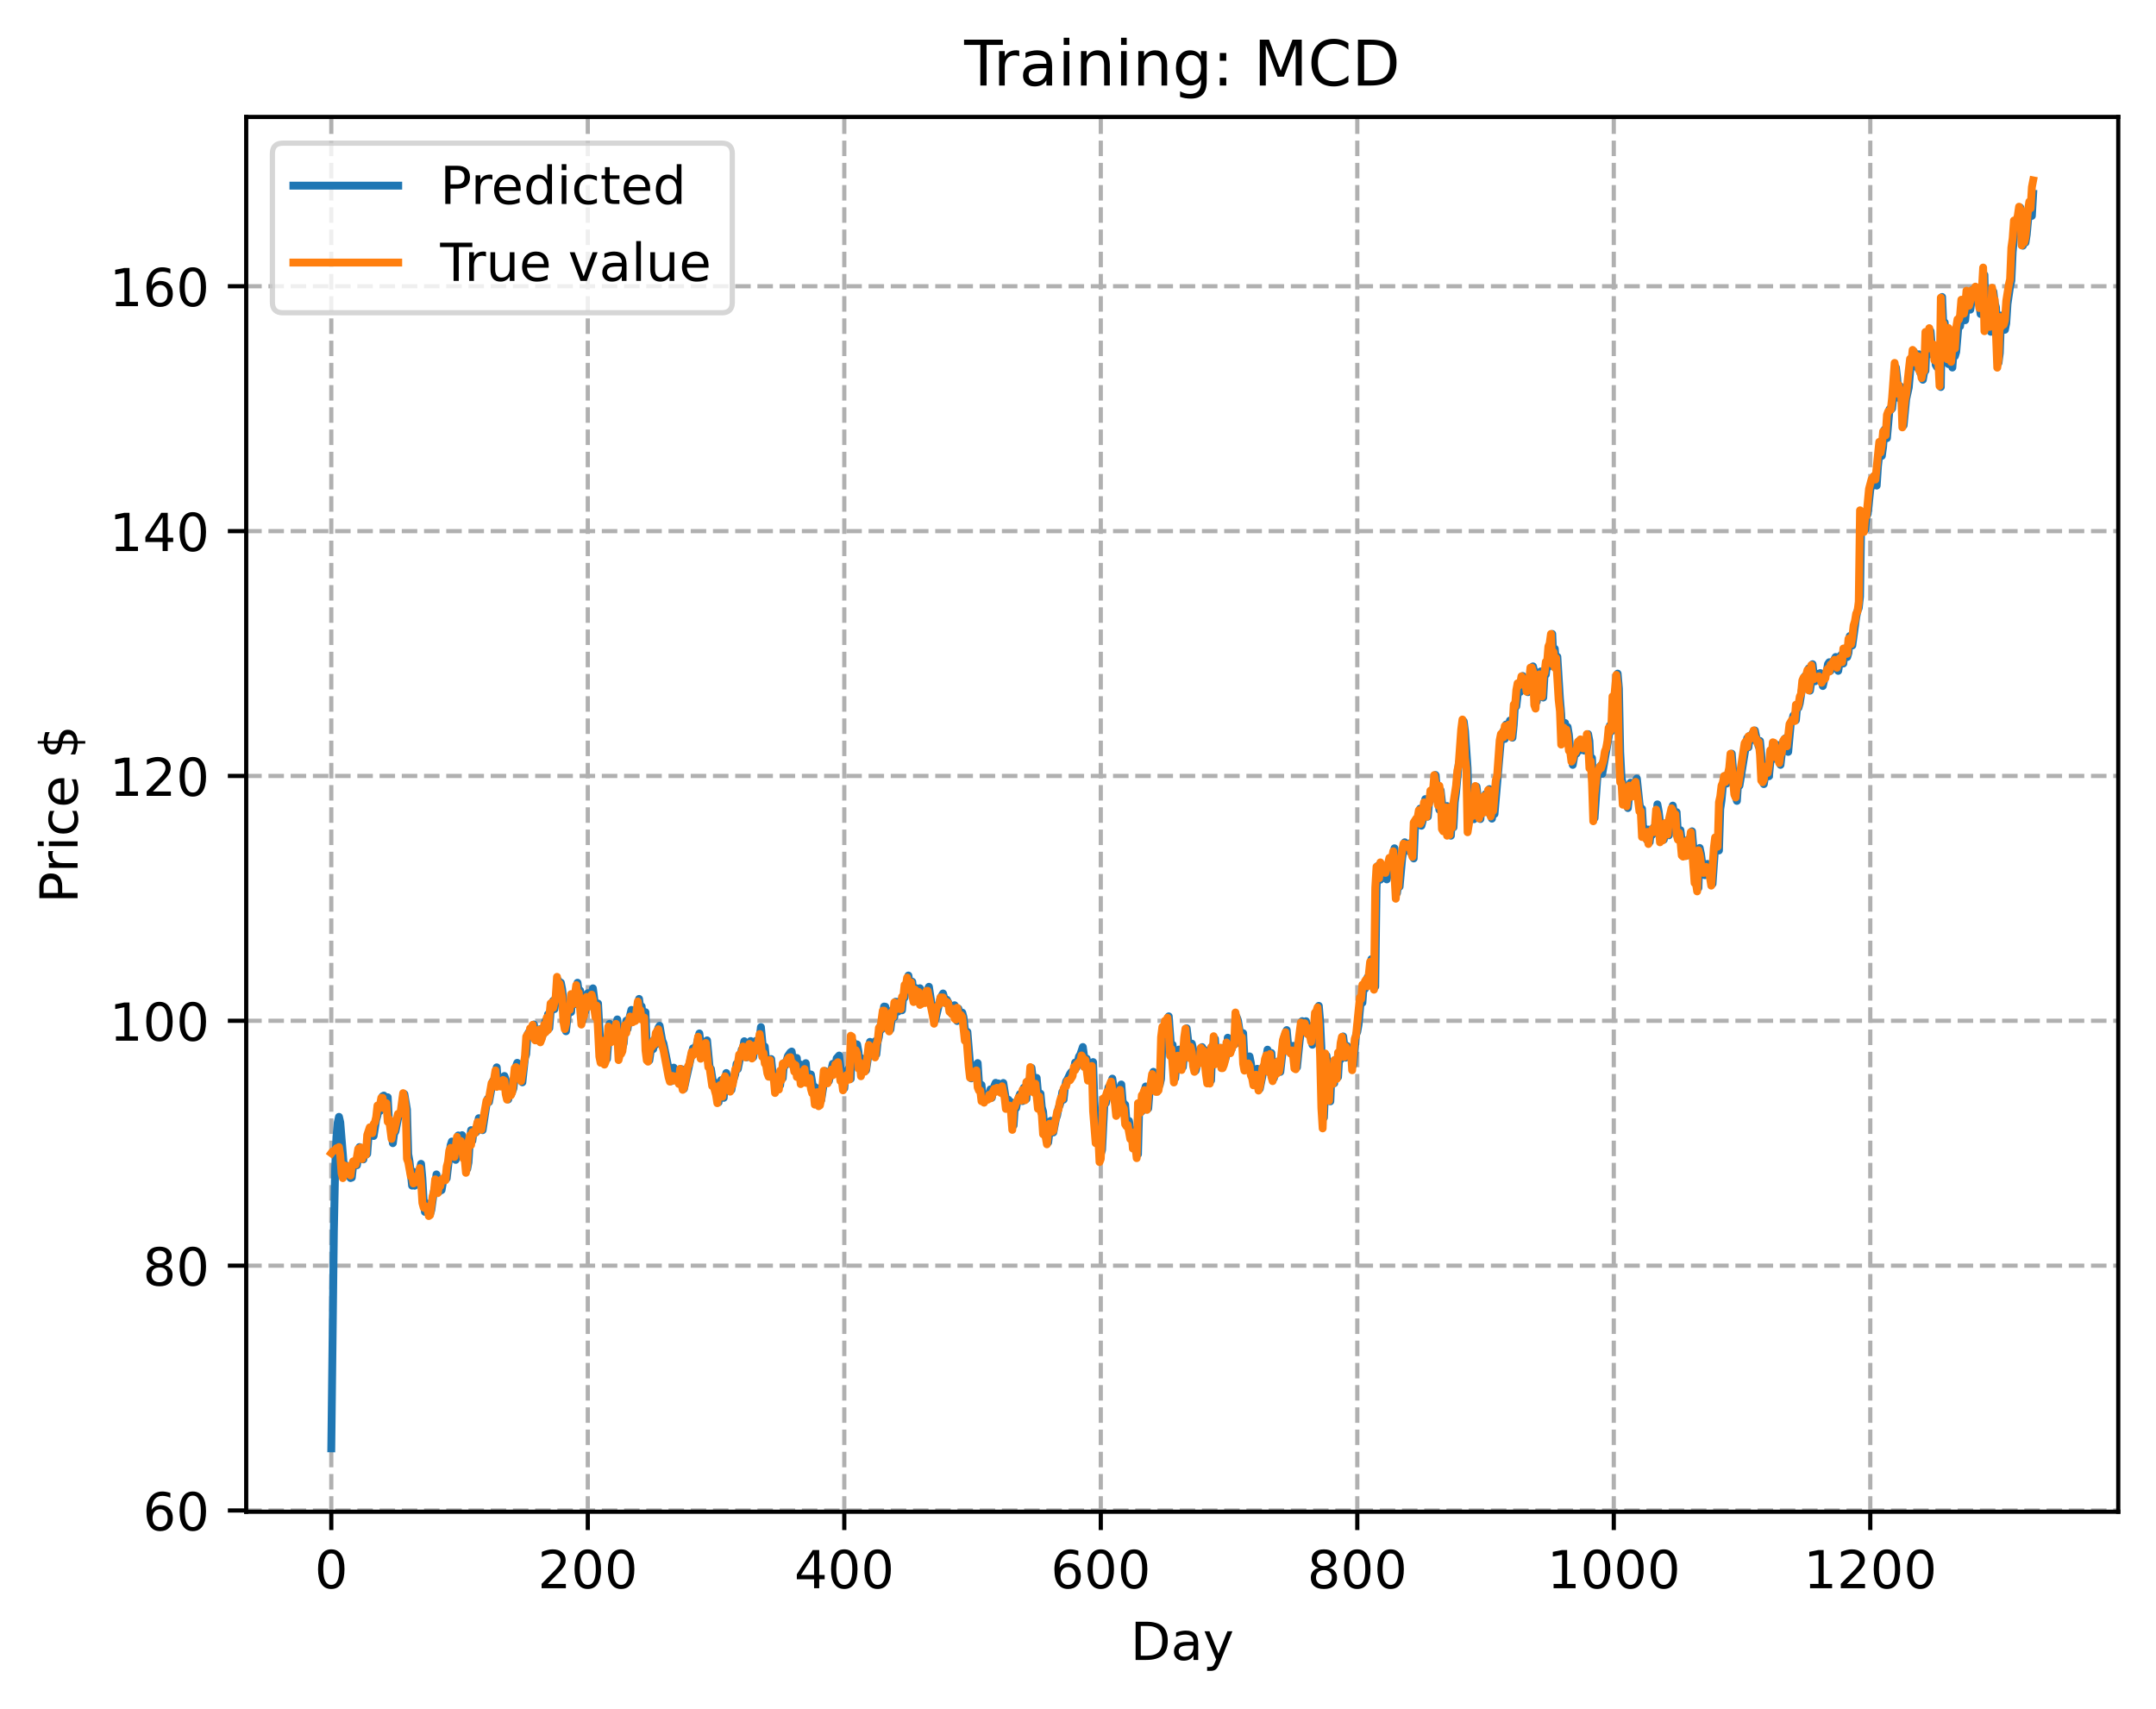<?xml version="1.0" encoding="utf-8" standalone="no"?>
<!DOCTYPE svg PUBLIC "-//W3C//DTD SVG 1.1//EN"
  "http://www.w3.org/Graphics/SVG/1.1/DTD/svg11.dtd">
<!-- Created with matplotlib (https://matplotlib.org/) -->
<svg height="325.986pt" version="1.1" viewBox="0 0 411.286 325.986" width="411.286pt" xmlns="http://www.w3.org/2000/svg" xmlns:xlink="http://www.w3.org/1999/xlink">
 <defs>
  <style type="text/css">
*{stroke-linecap:butt;stroke-linejoin:round;}
  </style>
 </defs>
 <g id="figure_1">
  <g id="patch_1">
   <path d="M 0 325.986 
L 411.286 325.986 
L 411.286 0 
L 0 0 
z
" style="fill:#ffffff;"/>
  </g>
  <g id="axes_1">
   <g id="patch_2">
    <path d="M 46.966 288.43 
L 404.086 288.43 
L 404.086 22.318 
L 46.966 22.318 
z
" style="fill:#ffffff;"/>
   </g>
   <g id="matplotlib.axis_1">
    <g id="xtick_1">
     <g id="line2d_1">
      <path clip-path="url(#pc5966dafe1)" d="M 63.198 288.43 
L 63.198 22.318 
" style="fill:none;stroke:#b0b0b0;stroke-dasharray:2.96,1.28;stroke-dashoffset:0;stroke-width:0.8;"/>
     </g>
     <g id="line2d_2">
      <defs>
       <path d="M 0 0 
L 0 3.5 
" id="ma19446dc52" style="stroke:#000000;stroke-width:0.8;"/>
      </defs>
      <g>
       <use style="stroke:#000000;stroke-width:0.8;" x="63.198" xlink:href="#ma19446dc52" y="288.43"/>
      </g>
     </g>
     <g id="text_1">
      <!-- 0 -->
      <defs>
       <path d="M 31.781 66.406 
Q 24.172 66.406 20.328 58.906 
Q 16.5 51.422 16.5 36.375 
Q 16.5 21.391 20.328 13.891 
Q 24.172 6.391 31.781 6.391 
Q 39.453 6.391 43.281 13.891 
Q 47.125 21.391 47.125 36.375 
Q 47.125 51.422 43.281 58.906 
Q 39.453 66.406 31.781 66.406 
z
M 31.781 74.219 
Q 44.047 74.219 50.516 64.516 
Q 56.984 54.828 56.984 36.375 
Q 56.984 17.969 50.516 8.266 
Q 44.047 -1.422 31.781 -1.422 
Q 19.531 -1.422 13.062 8.266 
Q 6.594 17.969 6.594 36.375 
Q 6.594 54.828 13.062 64.516 
Q 19.531 74.219 31.781 74.219 
z
" id="DejaVuSans-48"/>
      </defs>
      <g transform="translate(60.017 303.029)scale(0.1 -0.1)">
       <use xlink:href="#DejaVuSans-48"/>
      </g>
     </g>
    </g>
    <g id="xtick_2">
     <g id="line2d_3">
      <path clip-path="url(#pc5966dafe1)" d="M 112.129 288.43 
L 112.129 22.318 
" style="fill:none;stroke:#b0b0b0;stroke-dasharray:2.96,1.28;stroke-dashoffset:0;stroke-width:0.8;"/>
     </g>
     <g id="line2d_4">
      <g>
       <use style="stroke:#000000;stroke-width:0.8;" x="112.129" xlink:href="#ma19446dc52" y="288.43"/>
      </g>
     </g>
     <g id="text_2">
      <!-- 200 -->
      <defs>
       <path d="M 19.188 8.297 
L 53.609 8.297 
L 53.609 0 
L 7.328 0 
L 7.328 8.297 
Q 12.938 14.109 22.625 23.891 
Q 32.328 33.688 34.812 36.531 
Q 39.547 41.844 41.422 45.531 
Q 43.312 49.219 43.312 52.781 
Q 43.312 58.594 39.234 62.25 
Q 35.156 65.922 28.609 65.922 
Q 23.969 65.922 18.812 64.312 
Q 13.672 62.703 7.812 59.422 
L 7.812 69.391 
Q 13.766 71.781 18.938 73 
Q 24.125 74.219 28.422 74.219 
Q 39.75 74.219 46.484 68.547 
Q 53.219 62.891 53.219 53.422 
Q 53.219 48.922 51.531 44.891 
Q 49.859 40.875 45.406 35.406 
Q 44.188 33.984 37.641 27.219 
Q 31.109 20.453 19.188 8.297 
z
" id="DejaVuSans-50"/>
      </defs>
      <g transform="translate(102.585 303.029)scale(0.1 -0.1)">
       <use xlink:href="#DejaVuSans-50"/>
       <use x="63.623" xlink:href="#DejaVuSans-48"/>
       <use x="127.246" xlink:href="#DejaVuSans-48"/>
      </g>
     </g>
    </g>
    <g id="xtick_3">
     <g id="line2d_5">
      <path clip-path="url(#pc5966dafe1)" d="M 161.06 288.43 
L 161.06 22.318 
" style="fill:none;stroke:#b0b0b0;stroke-dasharray:2.96,1.28;stroke-dashoffset:0;stroke-width:0.8;"/>
     </g>
     <g id="line2d_6">
      <g>
       <use style="stroke:#000000;stroke-width:0.8;" x="161.06" xlink:href="#ma19446dc52" y="288.43"/>
      </g>
     </g>
     <g id="text_3">
      <!-- 400 -->
      <defs>
       <path d="M 37.797 64.312 
L 12.891 25.391 
L 37.797 25.391 
z
M 35.203 72.906 
L 47.609 72.906 
L 47.609 25.391 
L 58.016 25.391 
L 58.016 17.188 
L 47.609 17.188 
L 47.609 0 
L 37.797 0 
L 37.797 17.188 
L 4.891 17.188 
L 4.891 26.703 
z
" id="DejaVuSans-52"/>
      </defs>
      <g transform="translate(151.516 303.029)scale(0.1 -0.1)">
       <use xlink:href="#DejaVuSans-52"/>
       <use x="63.623" xlink:href="#DejaVuSans-48"/>
       <use x="127.246" xlink:href="#DejaVuSans-48"/>
      </g>
     </g>
    </g>
    <g id="xtick_4">
     <g id="line2d_7">
      <path clip-path="url(#pc5966dafe1)" d="M 209.99 288.43 
L 209.99 22.318 
" style="fill:none;stroke:#b0b0b0;stroke-dasharray:2.96,1.28;stroke-dashoffset:0;stroke-width:0.8;"/>
     </g>
     <g id="line2d_8">
      <g>
       <use style="stroke:#000000;stroke-width:0.8;" x="209.99" xlink:href="#ma19446dc52" y="288.43"/>
      </g>
     </g>
     <g id="text_4">
      <!-- 600 -->
      <defs>
       <path d="M 33.016 40.375 
Q 26.375 40.375 22.484 35.828 
Q 18.609 31.297 18.609 23.391 
Q 18.609 15.531 22.484 10.953 
Q 26.375 6.391 33.016 6.391 
Q 39.656 6.391 43.531 10.953 
Q 47.406 15.531 47.406 23.391 
Q 47.406 31.297 43.531 35.828 
Q 39.656 40.375 33.016 40.375 
z
M 52.594 71.297 
L 52.594 62.312 
Q 48.875 64.062 45.094 64.984 
Q 41.312 65.922 37.594 65.922 
Q 27.828 65.922 22.672 59.328 
Q 17.531 52.734 16.797 39.406 
Q 19.672 43.656 24.016 45.922 
Q 28.375 48.188 33.594 48.188 
Q 44.578 48.188 50.953 41.516 
Q 57.328 34.859 57.328 23.391 
Q 57.328 12.156 50.688 5.359 
Q 44.047 -1.422 33.016 -1.422 
Q 20.359 -1.422 13.672 8.266 
Q 6.984 17.969 6.984 36.375 
Q 6.984 53.656 15.188 63.938 
Q 23.391 74.219 37.203 74.219 
Q 40.922 74.219 44.703 73.484 
Q 48.484 72.75 52.594 71.297 
z
" id="DejaVuSans-54"/>
      </defs>
      <g transform="translate(200.446 303.029)scale(0.1 -0.1)">
       <use xlink:href="#DejaVuSans-54"/>
       <use x="63.623" xlink:href="#DejaVuSans-48"/>
       <use x="127.246" xlink:href="#DejaVuSans-48"/>
      </g>
     </g>
    </g>
    <g id="xtick_5">
     <g id="line2d_9">
      <path clip-path="url(#pc5966dafe1)" d="M 258.921 288.43 
L 258.921 22.318 
" style="fill:none;stroke:#b0b0b0;stroke-dasharray:2.96,1.28;stroke-dashoffset:0;stroke-width:0.8;"/>
     </g>
     <g id="line2d_10">
      <g>
       <use style="stroke:#000000;stroke-width:0.8;" x="258.921" xlink:href="#ma19446dc52" y="288.43"/>
      </g>
     </g>
     <g id="text_5">
      <!-- 800 -->
      <defs>
       <path d="M 31.781 34.625 
Q 24.75 34.625 20.719 30.859 
Q 16.703 27.094 16.703 20.516 
Q 16.703 13.922 20.719 10.156 
Q 24.75 6.391 31.781 6.391 
Q 38.812 6.391 42.859 10.172 
Q 46.922 13.969 46.922 20.516 
Q 46.922 27.094 42.891 30.859 
Q 38.875 34.625 31.781 34.625 
z
M 21.922 38.812 
Q 15.578 40.375 12.031 44.719 
Q 8.5 49.078 8.5 55.328 
Q 8.5 64.062 14.719 69.141 
Q 20.953 74.219 31.781 74.219 
Q 42.672 74.219 48.875 69.141 
Q 55.078 64.062 55.078 55.328 
Q 55.078 49.078 51.531 44.719 
Q 48 40.375 41.703 38.812 
Q 48.828 37.156 52.797 32.312 
Q 56.781 27.484 56.781 20.516 
Q 56.781 9.906 50.312 4.234 
Q 43.844 -1.422 31.781 -1.422 
Q 19.734 -1.422 13.25 4.234 
Q 6.781 9.906 6.781 20.516 
Q 6.781 27.484 10.781 32.312 
Q 14.797 37.156 21.922 38.812 
z
M 18.312 54.391 
Q 18.312 48.734 21.844 45.562 
Q 25.391 42.391 31.781 42.391 
Q 38.141 42.391 41.719 45.562 
Q 45.312 48.734 45.312 54.391 
Q 45.312 60.062 41.719 63.234 
Q 38.141 66.406 31.781 66.406 
Q 25.391 66.406 21.844 63.234 
Q 18.312 60.062 18.312 54.391 
z
" id="DejaVuSans-56"/>
      </defs>
      <g transform="translate(249.377 303.029)scale(0.1 -0.1)">
       <use xlink:href="#DejaVuSans-56"/>
       <use x="63.623" xlink:href="#DejaVuSans-48"/>
       <use x="127.246" xlink:href="#DejaVuSans-48"/>
      </g>
     </g>
    </g>
    <g id="xtick_6">
     <g id="line2d_11">
      <path clip-path="url(#pc5966dafe1)" d="M 307.851 288.43 
L 307.851 22.318 
" style="fill:none;stroke:#b0b0b0;stroke-dasharray:2.96,1.28;stroke-dashoffset:0;stroke-width:0.8;"/>
     </g>
     <g id="line2d_12">
      <g>
       <use style="stroke:#000000;stroke-width:0.8;" x="307.851" xlink:href="#ma19446dc52" y="288.43"/>
      </g>
     </g>
     <g id="text_6">
      <!-- 1000 -->
      <defs>
       <path d="M 12.406 8.297 
L 28.516 8.297 
L 28.516 63.922 
L 10.984 60.406 
L 10.984 69.391 
L 28.422 72.906 
L 38.281 72.906 
L 38.281 8.297 
L 54.391 8.297 
L 54.391 0 
L 12.406 0 
z
" id="DejaVuSans-49"/>
      </defs>
      <g transform="translate(295.126 303.029)scale(0.1 -0.1)">
       <use xlink:href="#DejaVuSans-49"/>
       <use x="63.623" xlink:href="#DejaVuSans-48"/>
       <use x="127.246" xlink:href="#DejaVuSans-48"/>
       <use x="190.869" xlink:href="#DejaVuSans-48"/>
      </g>
     </g>
    </g>
    <g id="xtick_7">
     <g id="line2d_13">
      <path clip-path="url(#pc5966dafe1)" d="M 356.782 288.43 
L 356.782 22.318 
" style="fill:none;stroke:#b0b0b0;stroke-dasharray:2.96,1.28;stroke-dashoffset:0;stroke-width:0.8;"/>
     </g>
     <g id="line2d_14">
      <g>
       <use style="stroke:#000000;stroke-width:0.8;" x="356.782" xlink:href="#ma19446dc52" y="288.43"/>
      </g>
     </g>
     <g id="text_7">
      <!-- 1200 -->
      <g transform="translate(344.057 303.029)scale(0.1 -0.1)">
       <use xlink:href="#DejaVuSans-49"/>
       <use x="63.623" xlink:href="#DejaVuSans-50"/>
       <use x="127.246" xlink:href="#DejaVuSans-48"/>
       <use x="190.869" xlink:href="#DejaVuSans-48"/>
      </g>
     </g>
    </g>
    <g id="text_8">
     <!-- Day -->
     <defs>
      <path d="M 19.672 64.797 
L 19.672 8.109 
L 31.594 8.109 
Q 46.688 8.109 53.688 14.938 
Q 60.688 21.781 60.688 36.531 
Q 60.688 51.172 53.688 57.984 
Q 46.688 64.797 31.594 64.797 
z
M 9.812 72.906 
L 30.078 72.906 
Q 51.266 72.906 61.172 64.094 
Q 71.094 55.281 71.094 36.531 
Q 71.094 17.672 61.125 8.828 
Q 51.172 0 30.078 0 
L 9.812 0 
z
" id="DejaVuSans-68"/>
      <path d="M 34.281 27.484 
Q 23.391 27.484 19.188 25 
Q 14.984 22.516 14.984 16.5 
Q 14.984 11.719 18.141 8.906 
Q 21.297 6.109 26.703 6.109 
Q 34.188 6.109 38.703 11.406 
Q 43.219 16.703 43.219 25.484 
L 43.219 27.484 
z
M 52.203 31.203 
L 52.203 0 
L 43.219 0 
L 43.219 8.297 
Q 40.141 3.328 35.547 0.953 
Q 30.953 -1.422 24.312 -1.422 
Q 15.922 -1.422 10.953 3.297 
Q 6 8.016 6 15.922 
Q 6 25.141 12.172 29.828 
Q 18.359 34.516 30.609 34.516 
L 43.219 34.516 
L 43.219 35.406 
Q 43.219 41.609 39.141 45 
Q 35.062 48.391 27.688 48.391 
Q 23 48.391 18.547 47.266 
Q 14.109 46.141 10.016 43.891 
L 10.016 52.203 
Q 14.938 54.109 19.578 55.047 
Q 24.219 56 28.609 56 
Q 40.484 56 46.344 49.844 
Q 52.203 43.703 52.203 31.203 
z
" id="DejaVuSans-97"/>
      <path d="M 32.172 -5.078 
Q 28.375 -14.844 24.75 -17.812 
Q 21.141 -20.797 15.094 -20.797 
L 7.906 -20.797 
L 7.906 -13.281 
L 13.188 -13.281 
Q 16.891 -13.281 18.938 -11.516 
Q 21 -9.766 23.484 -3.219 
L 25.094 0.875 
L 2.984 54.688 
L 12.5 54.688 
L 29.594 11.922 
L 46.688 54.688 
L 56.203 54.688 
z
" id="DejaVuSans-121"/>
     </defs>
     <g transform="translate(215.652 316.707)scale(0.1 -0.1)">
      <use xlink:href="#DejaVuSans-68"/>
      <use x="77.002" xlink:href="#DejaVuSans-97"/>
      <use x="138.281" xlink:href="#DejaVuSans-121"/>
     </g>
    </g>
   </g>
   <g id="matplotlib.axis_2">
    <g id="ytick_1">
     <g id="line2d_15">
      <path clip-path="url(#pc5966dafe1)" d="M 46.966 288.192 
L 404.086 288.192 
" style="fill:none;stroke:#b0b0b0;stroke-dasharray:2.96,1.28;stroke-dashoffset:0;stroke-width:0.8;"/>
     </g>
     <g id="line2d_16">
      <defs>
       <path d="M 0 0 
L -3.5 0 
" id="med64b2b41f" style="stroke:#000000;stroke-width:0.8;"/>
      </defs>
      <g>
       <use style="stroke:#000000;stroke-width:0.8;" x="46.966" xlink:href="#med64b2b41f" y="288.192"/>
      </g>
     </g>
     <g id="text_9">
      <!-- 60 -->
      <g transform="translate(27.241 291.991)scale(0.1 -0.1)">
       <use xlink:href="#DejaVuSans-54"/>
       <use x="63.623" xlink:href="#DejaVuSans-48"/>
      </g>
     </g>
    </g>
    <g id="ytick_2">
     <g id="line2d_17">
      <path clip-path="url(#pc5966dafe1)" d="M 46.966 241.477 
L 404.086 241.477 
" style="fill:none;stroke:#b0b0b0;stroke-dasharray:2.96,1.28;stroke-dashoffset:0;stroke-width:0.8;"/>
     </g>
     <g id="line2d_18">
      <g>
       <use style="stroke:#000000;stroke-width:0.8;" x="46.966" xlink:href="#med64b2b41f" y="241.477"/>
      </g>
     </g>
     <g id="text_10">
      <!-- 80 -->
      <g transform="translate(27.241 245.276)scale(0.1 -0.1)">
       <use xlink:href="#DejaVuSans-56"/>
       <use x="63.623" xlink:href="#DejaVuSans-48"/>
      </g>
     </g>
    </g>
    <g id="ytick_3">
     <g id="line2d_19">
      <path clip-path="url(#pc5966dafe1)" d="M 46.966 194.762 
L 404.086 194.762 
" style="fill:none;stroke:#b0b0b0;stroke-dasharray:2.96,1.28;stroke-dashoffset:0;stroke-width:0.8;"/>
     </g>
     <g id="line2d_20">
      <g>
       <use style="stroke:#000000;stroke-width:0.8;" x="46.966" xlink:href="#med64b2b41f" y="194.762"/>
      </g>
     </g>
     <g id="text_11">
      <!-- 100 -->
      <g transform="translate(20.878 198.561)scale(0.1 -0.1)">
       <use xlink:href="#DejaVuSans-49"/>
       <use x="63.623" xlink:href="#DejaVuSans-48"/>
       <use x="127.246" xlink:href="#DejaVuSans-48"/>
      </g>
     </g>
    </g>
    <g id="ytick_4">
     <g id="line2d_21">
      <path clip-path="url(#pc5966dafe1)" d="M 46.966 148.048 
L 404.086 148.048 
" style="fill:none;stroke:#b0b0b0;stroke-dasharray:2.96,1.28;stroke-dashoffset:0;stroke-width:0.8;"/>
     </g>
     <g id="line2d_22">
      <g>
       <use style="stroke:#000000;stroke-width:0.8;" x="46.966" xlink:href="#med64b2b41f" y="148.048"/>
      </g>
     </g>
     <g id="text_12">
      <!-- 120 -->
      <g transform="translate(20.878 151.847)scale(0.1 -0.1)">
       <use xlink:href="#DejaVuSans-49"/>
       <use x="63.623" xlink:href="#DejaVuSans-50"/>
       <use x="127.246" xlink:href="#DejaVuSans-48"/>
      </g>
     </g>
    </g>
    <g id="ytick_5">
     <g id="line2d_23">
      <path clip-path="url(#pc5966dafe1)" d="M 46.966 101.333 
L 404.086 101.333 
" style="fill:none;stroke:#b0b0b0;stroke-dasharray:2.96,1.28;stroke-dashoffset:0;stroke-width:0.8;"/>
     </g>
     <g id="line2d_24">
      <g>
       <use style="stroke:#000000;stroke-width:0.8;" x="46.966" xlink:href="#med64b2b41f" y="101.333"/>
      </g>
     </g>
     <g id="text_13">
      <!-- 140 -->
      <g transform="translate(20.878 105.132)scale(0.1 -0.1)">
       <use xlink:href="#DejaVuSans-49"/>
       <use x="63.623" xlink:href="#DejaVuSans-52"/>
       <use x="127.246" xlink:href="#DejaVuSans-48"/>
      </g>
     </g>
    </g>
    <g id="ytick_6">
     <g id="line2d_25">
      <path clip-path="url(#pc5966dafe1)" d="M 46.966 54.618 
L 404.086 54.618 
" style="fill:none;stroke:#b0b0b0;stroke-dasharray:2.96,1.28;stroke-dashoffset:0;stroke-width:0.8;"/>
     </g>
     <g id="line2d_26">
      <g>
       <use style="stroke:#000000;stroke-width:0.8;" x="46.966" xlink:href="#med64b2b41f" y="54.618"/>
      </g>
     </g>
     <g id="text_14">
      <!-- 160 -->
      <g transform="translate(20.878 58.417)scale(0.1 -0.1)">
       <use xlink:href="#DejaVuSans-49"/>
       <use x="63.623" xlink:href="#DejaVuSans-54"/>
       <use x="127.246" xlink:href="#DejaVuSans-48"/>
      </g>
     </g>
    </g>
    <g id="text_15">
     <!-- Price $ -->
     <defs>
      <path d="M 19.672 64.797 
L 19.672 37.406 
L 32.078 37.406 
Q 38.969 37.406 42.719 40.969 
Q 46.484 44.531 46.484 51.125 
Q 46.484 57.672 42.719 61.234 
Q 38.969 64.797 32.078 64.797 
z
M 9.812 72.906 
L 32.078 72.906 
Q 44.344 72.906 50.609 67.359 
Q 56.891 61.812 56.891 51.125 
Q 56.891 40.328 50.609 34.812 
Q 44.344 29.297 32.078 29.297 
L 19.672 29.297 
L 19.672 0 
L 9.812 0 
z
" id="DejaVuSans-80"/>
      <path d="M 41.109 46.297 
Q 39.594 47.172 37.812 47.578 
Q 36.031 48 33.891 48 
Q 26.266 48 22.188 43.047 
Q 18.109 38.094 18.109 28.812 
L 18.109 0 
L 9.078 0 
L 9.078 54.688 
L 18.109 54.688 
L 18.109 46.188 
Q 20.953 51.172 25.484 53.578 
Q 30.031 56 36.531 56 
Q 37.453 56 38.578 55.875 
Q 39.703 55.766 41.062 55.516 
z
" id="DejaVuSans-114"/>
      <path d="M 9.422 54.688 
L 18.406 54.688 
L 18.406 0 
L 9.422 0 
z
M 9.422 75.984 
L 18.406 75.984 
L 18.406 64.594 
L 9.422 64.594 
z
" id="DejaVuSans-105"/>
      <path d="M 48.781 52.594 
L 48.781 44.188 
Q 44.969 46.297 41.141 47.344 
Q 37.312 48.391 33.406 48.391 
Q 24.656 48.391 19.812 42.844 
Q 14.984 37.312 14.984 27.297 
Q 14.984 17.281 19.812 11.734 
Q 24.656 6.203 33.406 6.203 
Q 37.312 6.203 41.141 7.25 
Q 44.969 8.297 48.781 10.406 
L 48.781 2.094 
Q 45.016 0.344 40.984 -0.531 
Q 36.969 -1.422 32.422 -1.422 
Q 20.062 -1.422 12.781 6.344 
Q 5.516 14.109 5.516 27.297 
Q 5.516 40.672 12.859 48.328 
Q 20.219 56 33.016 56 
Q 37.156 56 41.109 55.141 
Q 45.062 54.297 48.781 52.594 
z
" id="DejaVuSans-99"/>
      <path d="M 56.203 29.594 
L 56.203 25.203 
L 14.891 25.203 
Q 15.484 15.922 20.484 11.062 
Q 25.484 6.203 34.422 6.203 
Q 39.594 6.203 44.453 7.469 
Q 49.312 8.734 54.109 11.281 
L 54.109 2.781 
Q 49.266 0.734 44.188 -0.344 
Q 39.109 -1.422 33.891 -1.422 
Q 20.797 -1.422 13.156 6.188 
Q 5.516 13.812 5.516 26.812 
Q 5.516 40.234 12.766 48.109 
Q 20.016 56 32.328 56 
Q 43.359 56 49.781 48.891 
Q 56.203 41.797 56.203 29.594 
z
M 47.219 32.234 
Q 47.125 39.594 43.094 43.984 
Q 39.062 48.391 32.422 48.391 
Q 24.906 48.391 20.391 44.141 
Q 15.875 39.891 15.188 32.172 
z
" id="DejaVuSans-101"/>
      <path id="DejaVuSans-32"/>
      <path d="M 33.797 -14.703 
L 28.906 -14.703 
L 28.859 0 
Q 23.734 0.094 18.609 1.188 
Q 13.484 2.297 8.297 4.5 
L 8.297 13.281 
Q 13.281 10.156 18.375 8.562 
Q 23.484 6.984 28.906 6.938 
L 28.906 29.203 
Q 18.109 30.953 13.203 35.156 
Q 8.297 39.359 8.297 46.688 
Q 8.297 54.641 13.625 59.219 
Q 18.953 63.812 28.906 64.5 
L 28.906 75.984 
L 33.797 75.984 
L 33.797 64.656 
Q 38.328 64.453 42.578 63.688 
Q 46.828 62.938 50.875 61.625 
L 50.875 53.078 
Q 46.828 55.125 42.547 56.25 
Q 38.281 57.375 33.797 57.562 
L 33.797 36.719 
Q 44.875 35.016 50.094 30.609 
Q 55.328 26.219 55.328 18.609 
Q 55.328 10.359 49.781 5.594 
Q 44.234 0.828 33.797 0.094 
z
M 28.906 37.594 
L 28.906 57.625 
Q 23.25 56.984 20.266 54.391 
Q 17.281 51.812 17.281 47.516 
Q 17.281 43.312 20.031 40.969 
Q 22.797 38.625 28.906 37.594 
z
M 33.797 28.219 
L 33.797 7.078 
Q 39.984 7.906 43.141 10.594 
Q 46.297 13.281 46.297 17.672 
Q 46.297 21.969 43.281 24.5 
Q 40.281 27.047 33.797 28.219 
z
" id="DejaVuSans-36"/>
     </defs>
     <g transform="translate(14.798 172.342)rotate(-90)scale(0.1 -0.1)">
      <use xlink:href="#DejaVuSans-80"/>
      <use x="58.553" xlink:href="#DejaVuSans-114"/>
      <use x="99.666" xlink:href="#DejaVuSans-105"/>
      <use x="127.449" xlink:href="#DejaVuSans-99"/>
      <use x="182.43" xlink:href="#DejaVuSans-101"/>
      <use x="243.953" xlink:href="#DejaVuSans-32"/>
      <use x="275.74" xlink:href="#DejaVuSans-36"/>
     </g>
    </g>
   </g>
   <g id="line2d_27">
    <path clip-path="url(#pc5966dafe1)" d="M 63.198 276.334 
L 63.688 234.95 
L 63.932 223.016 
L 64.177 216.954 
L 64.422 214.191 
L 64.666 213.086 
L 64.911 214.137 
L 65.645 223.162 
L 65.89 222.259 
L 66.134 223.487 
L 66.379 222.616 
L 66.868 224.767 
L 67.113 224.677 
L 67.357 222.451 
L 67.847 221.593 
L 68.091 222.326 
L 68.581 218.852 
L 68.825 220.553 
L 69.07 219.66 
L 69.315 221.211 
L 69.559 218.966 
L 69.804 220.347 
L 70.049 220.163 
L 70.293 216.842 
L 70.538 215.492 
L 70.783 215.114 
L 71.272 216.738 
L 71.761 213.67 
L 72.006 212.834 
L 72.251 211.056 
L 72.495 211.976 
L 72.74 210.864 
L 72.984 209.162 
L 73.229 209.027 
L 73.474 211.346 
L 73.718 211.544 
L 73.963 209.35 
L 74.208 214.191 
L 74.452 213.839 
L 74.942 218.113 
L 75.186 216.248 
L 75.431 215.897 
L 75.92 213.454 
L 76.165 212.804 
L 76.41 212.653 
L 76.654 211.624 
L 76.899 209.336 
L 77.144 208.743 
L 77.633 211.678 
L 77.878 220.211 
L 78.122 221.595 
L 78.611 226.21 
L 78.856 223.558 
L 79.101 226.228 
L 79.345 225.523 
L 79.59 225.183 
L 80.324 222.054 
L 80.569 224.759 
L 80.813 229.082 
L 81.058 231.225 
L 81.303 229.556 
L 81.547 230.635 
L 81.792 230.906 
L 82.037 231.67 
L 82.281 230.87 
L 82.771 227.308 
L 83.015 226.438 
L 83.26 224.07 
L 83.505 226.55 
L 83.749 227.38 
L 83.994 225.93 
L 84.239 227.07 
L 84.483 225.645 
L 84.972 224.383 
L 85.217 224.827 
L 85.951 218.537 
L 86.196 217.791 
L 86.44 218.759 
L 86.93 221.297 
L 87.419 216.636 
L 87.664 218.05 
L 88.153 216.581 
L 88.642 221.259 
L 88.887 220.613 
L 89.132 223.03 
L 89.376 221.759 
L 89.621 217.733 
L 89.866 215.628 
L 90.11 217.657 
L 90.355 215.7 
L 90.599 215.436 
L 90.844 216.027 
L 91.333 213.345 
L 92.067 215.631 
L 92.801 210.773 
L 93.046 209.623 
L 93.291 210.267 
L 94.025 206.239 
L 94.269 207.195 
L 94.759 203.641 
L 95.003 206.847 
L 95.248 205.883 
L 95.493 205.522 
L 95.737 207.154 
L 96.227 205.29 
L 96.471 205.989 
L 96.716 208.664 
L 96.96 209.766 
L 97.205 208.246 
L 97.45 208.877 
L 97.939 207.703 
L 98.428 203.488 
L 98.673 202.779 
L 98.918 204.525 
L 99.162 203.955 
L 99.652 206.501 
L 100.141 201.914 
L 100.386 201.123 
L 100.63 197.373 
L 100.875 196.934 
L 101.12 197.691 
L 101.364 196.237 
L 101.609 196.654 
L 101.854 195.459 
L 102.098 197.984 
L 102.343 198.487 
L 102.587 196.78 
L 102.832 197.913 
L 103.077 196.344 
L 103.321 198.054 
L 103.566 197.409 
L 104.055 194.758 
L 104.3 196.649 
L 104.545 193.507 
L 104.789 196.162 
L 105.034 193.195 
L 105.279 191.591 
L 105.523 190.934 
L 105.768 192.537 
L 106.502 187.044 
L 106.747 189.413 
L 106.991 187.483 
L 107.236 188.72 
L 107.481 190.85 
L 107.725 194.925 
L 107.97 196.757 
L 108.459 192.307 
L 108.704 192.522 
L 108.948 193.095 
L 109.193 189.795 
L 109.438 189.939 
L 109.682 191.59 
L 110.172 187.498 
L 110.416 189.341 
L 110.661 188.973 
L 111.15 194.724 
L 111.395 193.182 
L 111.64 193.007 
L 112.129 189.489 
L 112.374 191.961 
L 112.618 190.633 
L 112.863 190.074 
L 113.108 188.57 
L 113.842 194.24 
L 114.086 191.461 
L 114.575 200.471 
L 114.82 201.89 
L 115.065 199.314 
L 115.309 198.583 
L 115.554 202.015 
L 115.799 202.044 
L 116.288 195.338 
L 116.533 198.166 
L 116.777 197.606 
L 117.022 196.347 
L 117.267 197.988 
L 117.511 196.626 
L 117.756 194.498 
L 118.001 196.896 
L 118.245 201.085 
L 118.49 199.887 
L 118.735 199.95 
L 118.979 199.036 
L 119.224 196.186 
L 119.469 194.738 
L 119.713 196.343 
L 119.958 194.632 
L 120.447 192.683 
L 120.692 194.535 
L 121.181 193.397 
L 121.426 194.089 
L 121.915 190.586 
L 122.16 192.513 
L 122.404 192.012 
L 122.649 194.455 
L 122.894 193.507 
L 123.138 193.122 
L 123.383 199.824 
L 123.628 201.87 
L 123.872 202.316 
L 124.362 198.931 
L 124.606 200.167 
L 124.851 198.273 
L 125.096 199.329 
L 125.34 197.007 
L 125.585 196.118 
L 125.83 195.708 
L 126.319 198.486 
L 126.563 199.073 
L 128.031 206.296 
L 128.521 203.694 
L 128.765 205.598 
L 129.01 204.37 
L 129.255 205.828 
L 129.499 204.776 
L 129.744 206.556 
L 129.989 203.987 
L 130.478 207.736 
L 132.191 200.008 
L 132.435 201.094 
L 132.68 200.232 
L 133.169 198.125 
L 133.414 197.17 
L 133.903 201.429 
L 134.392 199.006 
L 134.637 200.04 
L 134.882 198.497 
L 135.371 203.656 
L 135.616 203.928 
L 136.105 207.136 
L 136.35 206.495 
L 137.084 210.317 
L 137.328 207.323 
L 137.573 206.086 
L 137.818 207.351 
L 138.062 209.468 
L 138.307 206.034 
L 138.551 204.722 
L 138.796 205.811 
L 139.041 207.955 
L 139.285 205.643 
L 139.53 207.958 
L 139.775 206.506 
L 140.264 204.943 
L 140.509 202.966 
L 140.753 203.972 
L 141.487 200.257 
L 141.732 199.997 
L 141.977 198.66 
L 142.221 200.737 
L 142.466 201.735 
L 143.2 198.619 
L 143.689 201.707 
L 144.178 198.604 
L 144.423 200.381 
L 144.912 198.001 
L 145.157 195.96 
L 145.646 201.102 
L 145.891 199.681 
L 146.136 202.093 
L 146.38 202.75 
L 146.625 204.605 
L 146.87 205.418 
L 147.114 202.06 
L 147.359 204.475 
L 147.604 205.455 
L 147.848 205.807 
L 148.093 207.923 
L 148.338 206.866 
L 148.582 204.887 
L 148.827 207.065 
L 149.072 204.314 
L 149.316 205.721 
L 149.561 202.801 
L 149.806 203.304 
L 150.295 201.493 
L 150.784 200.781 
L 151.029 200.625 
L 151.273 202.51 
L 151.518 201.719 
L 151.763 203.656 
L 152.007 201.854 
L 152.252 204.833 
L 152.741 203.105 
L 152.986 205.87 
L 153.231 204.57 
L 153.475 204.108 
L 153.72 202.842 
L 153.965 205.781 
L 154.209 204.848 
L 154.454 205.727 
L 154.699 204.999 
L 155.188 208.082 
L 155.433 207.367 
L 155.677 209.817 
L 156.166 207.665 
L 156.411 210.047 
L 156.656 209.908 
L 157.145 206.767 
L 157.39 204.343 
L 157.634 206.44 
L 157.879 205.022 
L 158.124 206.272 
L 158.613 204.029 
L 158.858 202.962 
L 159.102 204.69 
L 159.347 203.927 
L 159.592 201.936 
L 160.081 201.391 
L 160.57 205.971 
L 160.815 205.135 
L 161.06 207.643 
L 161.304 204.938 
L 161.549 205.159 
L 161.794 203.991 
L 162.283 205.841 
L 162.527 198.899 
L 162.772 198.829 
L 163.017 200.678 
L 163.506 199.267 
L 163.751 200.578 
L 163.995 203.101 
L 164.24 201.851 
L 164.485 204.202 
L 164.729 202.437 
L 165.219 204.212 
L 165.708 200.983 
L 165.953 198.782 
L 166.442 200.593 
L 166.687 199.227 
L 166.931 198.678 
L 167.176 201.171 
L 167.421 198.789 
L 167.665 197.817 
L 167.91 195.749 
L 168.154 196.422 
L 168.644 192.047 
L 168.888 192.075 
L 169.622 195.97 
L 169.867 196.414 
L 170.356 192.58 
L 170.601 194.078 
L 170.846 191.117 
L 171.335 192.994 
L 171.58 191.045 
L 172.069 192.76 
L 172.314 189.983 
L 172.558 190.336 
L 172.803 188.309 
L 173.048 188.26 
L 173.292 186.124 
L 173.782 189.271 
L 174.026 187.299 
L 174.271 189.813 
L 174.515 191.046 
L 174.76 188.533 
L 175.249 189.919 
L 175.494 188.549 
L 175.739 191.3 
L 175.983 190.635 
L 176.228 190.78 
L 176.473 189.378 
L 176.717 190.894 
L 176.962 188.775 
L 177.207 188.27 
L 177.696 191.501 
L 177.941 192.204 
L 178.43 194.607 
L 179.409 190.408 
L 179.898 189.546 
L 180.387 191.394 
L 180.632 190.744 
L 181.121 191.729 
L 181.366 193.212 
L 181.61 192.358 
L 181.855 193.31 
L 182.1 191.792 
L 182.344 193.861 
L 182.589 194.804 
L 182.834 192.436 
L 183.078 193.725 
L 183.323 194.171 
L 183.568 193.195 
L 183.812 194.118 
L 184.302 198.583 
L 184.546 196.877 
L 185.28 205.748 
L 185.77 203.654 
L 186.014 203.586 
L 186.503 202.827 
L 186.748 206.538 
L 186.993 207.468 
L 187.237 206.997 
L 187.482 209.406 
L 187.727 208.831 
L 187.971 209.51 
L 188.216 208.926 
L 188.461 209.377 
L 188.705 208.909 
L 188.95 207.836 
L 189.195 209.456 
L 189.684 207.184 
L 189.929 206.593 
L 190.173 207.804 
L 190.418 206.703 
L 190.663 207.318 
L 190.907 207.265 
L 191.152 207.98 
L 191.397 206.621 
L 192.13 211.267 
L 192.375 209.817 
L 192.62 210.793 
L 192.864 210.265 
L 193.109 212.075 
L 193.354 214.733 
L 193.598 211.182 
L 193.843 211.424 
L 194.088 210.077 
L 194.577 208.729 
L 194.822 209.736 
L 195.066 210.082 
L 195.311 207.529 
L 195.8 209.688 
L 196.045 206.292 
L 196.29 207.772 
L 196.534 206.643 
L 196.779 203.734 
L 197.268 207.94 
L 197.513 208.384 
L 197.758 205.657 
L 198.247 211.075 
L 198.491 208.665 
L 198.736 211.257 
L 198.981 212.089 
L 199.225 215.064 
L 199.47 214.171 
L 199.959 217.968 
L 200.449 213.839 
L 200.693 215.897 
L 200.938 216.068 
L 201.427 213.516 
L 201.672 212.803 
L 201.917 211.397 
L 202.161 210.887 
L 202.406 209.975 
L 202.651 208.333 
L 202.895 209.806 
L 203.14 207.526 
L 203.385 206.308 
L 203.629 205.944 
L 204.118 204.905 
L 204.363 204.54 
L 204.852 204.229 
L 205.097 202.725 
L 205.342 203.701 
L 205.831 201.564 
L 206.076 201.214 
L 206.565 199.762 
L 207.054 203.33 
L 207.299 201.981 
L 207.788 205.863 
L 208.522 202.638 
L 208.767 210.142 
L 209.256 217.397 
L 209.501 214.931 
L 209.746 216.381 
L 209.99 220.166 
L 210.235 219.412 
L 210.724 209.686 
L 210.969 210.469 
L 211.458 207.437 
L 211.703 208.683 
L 211.947 206.753 
L 212.192 205.794 
L 212.681 209.195 
L 212.926 210.188 
L 213.171 212.026 
L 213.415 210.712 
L 213.66 208.128 
L 213.905 206.911 
L 214.149 210.001 
L 214.394 210.672 
L 214.639 210.766 
L 214.883 213.823 
L 215.128 214.233 
L 215.373 213.864 
L 215.862 217.149 
L 216.106 215.641 
L 216.351 218.099 
L 216.596 215.988 
L 217.085 220.237 
L 217.33 210.842 
L 217.574 212.212 
L 217.819 212.04 
L 218.064 209.143 
L 218.553 207.293 
L 218.798 208.519 
L 219.042 211.487 
L 219.287 208.283 
L 219.532 207.941 
L 220.021 204.495 
L 220.266 207.217 
L 220.51 206.547 
L 220.755 207.915 
L 221.244 206.96 
L 221.489 205.85 
L 221.734 199.093 
L 221.978 197.246 
L 222.223 197.874 
L 222.467 195.192 
L 222.712 195.466 
L 222.957 193.913 
L 223.446 200.522 
L 223.691 199.334 
L 224.18 205.741 
L 224.425 202.842 
L 224.669 202.041 
L 224.914 200.251 
L 225.159 202.908 
L 225.403 201.414 
L 225.648 203.6 
L 226.382 196.194 
L 226.871 200.332 
L 227.116 201.682 
L 227.361 199.117 
L 227.605 200.185 
L 227.85 202.973 
L 228.094 204.269 
L 228.584 202.269 
L 228.828 201.242 
L 229.073 202.511 
L 229.318 199.778 
L 229.562 201.004 
L 229.807 200.325 
L 230.541 206.397 
L 230.786 203.705 
L 231.03 206.146 
L 231.275 199.527 
L 231.52 201.515 
L 231.764 198.19 
L 232.009 201.967 
L 232.498 200.822 
L 232.743 202.474 
L 232.988 199.932 
L 233.232 203.151 
L 233.722 202.191 
L 233.966 201.296 
L 234.211 197.986 
L 234.455 200.024 
L 234.7 198.873 
L 234.945 200.219 
L 235.434 198.283 
L 235.679 199.148 
L 235.923 194.046 
L 236.168 194.707 
L 236.413 196.306 
L 236.902 198.213 
L 237.147 197.123 
L 237.391 201.718 
L 237.636 203.002 
L 237.881 202.314 
L 238.125 202.06 
L 238.37 201.551 
L 238.615 202.763 
L 238.859 204.946 
L 239.104 205.397 
L 239.349 206.802 
L 239.593 204.924 
L 239.838 203.92 
L 240.327 207.731 
L 240.816 205.351 
L 241.061 203.393 
L 241.306 203.691 
L 241.795 200.267 
L 242.284 203.768 
L 242.529 200.899 
L 242.774 204.442 
L 243.018 205.707 
L 243.508 202.984 
L 243.752 204.495 
L 243.997 202.433 
L 244.242 204.512 
L 244.976 197.876 
L 245.465 196.534 
L 245.709 199.168 
L 245.954 200.38 
L 246.443 201.094 
L 246.688 199.539 
L 246.933 200.738 
L 247.177 202.846 
L 247.422 203.627 
L 247.911 198.737 
L 248.401 194.823 
L 248.89 196.967 
L 249.135 194.836 
L 249.624 197.39 
L 249.869 195.729 
L 250.358 199.33 
L 250.603 196.621 
L 250.847 197.06 
L 251.092 193.874 
L 251.337 193.154 
L 251.581 191.912 
L 251.826 194.725 
L 252.07 199.913 
L 252.315 210.771 
L 252.56 213.232 
L 253.049 201.401 
L 253.538 206.23 
L 253.783 210.133 
L 254.028 204.008 
L 254.272 203.956 
L 254.517 206.689 
L 254.762 202.166 
L 255.006 204.422 
L 255.251 205.501 
L 255.496 201.372 
L 255.74 202.144 
L 256.23 197.744 
L 256.719 201.789 
L 256.964 199.551 
L 257.208 201.374 
L 257.453 200.482 
L 257.697 201.397 
L 257.942 199.944 
L 258.187 203.169 
L 258.676 197.438 
L 258.921 196.866 
L 259.165 195.492 
L 259.655 190.173 
L 259.899 191.312 
L 260.144 187.983 
L 260.389 188.677 
L 260.633 187.039 
L 260.878 186.459 
L 261.123 187.509 
L 261.612 183 
L 262.101 185.819 
L 262.346 188.243 
L 262.591 169.349 
L 262.835 165.21 
L 263.08 166.234 
L 263.325 167.834 
L 263.569 165.007 
L 264.548 167.787 
L 265.037 164.91 
L 265.282 163.837 
L 265.526 165.304 
L 265.771 164.03 
L 266.016 161.846 
L 266.505 170.385 
L 266.75 168.546 
L 266.994 169.172 
L 267.484 163.734 
L 267.973 160.702 
L 268.218 161.829 
L 268.462 160.976 
L 268.707 162.04 
L 268.952 162.505 
L 269.196 160.753 
L 269.441 162.753 
L 269.685 163.789 
L 269.93 157.755 
L 270.175 156.746 
L 270.664 155.826 
L 270.909 154.277 
L 271.153 157.545 
L 271.398 156.642 
L 271.643 153.881 
L 271.887 152.462 
L 272.132 153.279 
L 272.377 155.817 
L 272.621 153.132 
L 272.866 152.637 
L 273.111 150.779 
L 273.355 151.749 
L 273.6 151.008 
L 273.845 147.858 
L 274.579 154.509 
L 274.823 150.777 
L 275.068 152.965 
L 275.313 157.788 
L 275.557 158.227 
L 276.046 153.787 
L 276.291 158.233 
L 276.536 155.748 
L 276.78 159.451 
L 277.025 154.503 
L 277.27 157.862 
L 277.514 153.063 
L 277.759 151.198 
L 278.248 145.916 
L 278.493 144.864 
L 279.227 137.643 
L 279.472 139.524 
L 279.961 146.544 
L 280.206 156.603 
L 280.45 156.518 
L 280.94 152.924 
L 281.184 156.298 
L 281.673 150.089 
L 282.407 156.27 
L 282.652 152.495 
L 282.897 154.85 
L 283.141 154.477 
L 283.386 151.515 
L 283.631 154.981 
L 283.875 154.232 
L 284.12 150.554 
L 284.365 152.05 
L 284.609 156.194 
L 284.854 154.692 
L 285.099 155.3 
L 286.322 141.136 
L 286.811 139.418 
L 287.056 140.992 
L 287.301 138.231 
L 287.545 139.537 
L 287.79 138.723 
L 288.034 137.476 
L 288.279 140.3 
L 288.524 140.751 
L 288.768 138.296 
L 289.013 134.215 
L 289.258 134.772 
L 289.747 130.472 
L 289.992 132.02 
L 290.481 128.973 
L 290.97 131.104 
L 291.215 129.779 
L 291.46 132.066 
L 291.704 130.121 
L 291.949 129.579 
L 292.194 127.717 
L 292.438 127.136 
L 292.683 128.079 
L 292.928 133.636 
L 293.172 133.855 
L 293.417 130.069 
L 293.661 129.355 
L 293.906 128.107 
L 294.151 130.012 
L 294.395 133.089 
L 294.64 128.815 
L 294.885 128.716 
L 295.129 126.562 
L 295.374 127.252 
L 295.619 124.081 
L 296.108 120.951 
L 296.353 126.097 
L 296.597 123.778 
L 296.842 126.92 
L 297.087 125.302 
L 297.576 133.299 
L 297.821 136.179 
L 298.065 141.649 
L 298.31 140.521 
L 298.555 137.937 
L 298.799 140.469 
L 299.044 138.705 
L 299.289 140.184 
L 299.533 142.887 
L 299.778 143.839 
L 300.022 145.936 
L 300.512 143.228 
L 300.756 143.767 
L 301.001 142.885 
L 301.246 141.356 
L 301.49 143.134 
L 301.735 141.395 
L 301.98 142.685 
L 302.224 143.213 
L 302.469 142.462 
L 302.714 143.14 
L 302.958 140.064 
L 303.203 141.379 
L 303.448 146.435 
L 303.692 144.628 
L 304.182 156.089 
L 304.671 148.907 
L 304.916 147.11 
L 305.16 146.996 
L 305.405 146.01 
L 305.649 147.645 
L 306.873 140.643 
L 307.117 138.406 
L 307.362 139.568 
L 307.607 138.246 
L 307.851 132.872 
L 308.096 134.288 
L 308.585 128.519 
L 308.83 131.337 
L 309.075 143.476 
L 309.319 148.334 
L 309.564 149.524 
L 309.809 153.193 
L 310.053 151.839 
L 310.543 154.172 
L 311.032 149.334 
L 311.277 151.949 
L 311.521 151.65 
L 312.01 149.012 
L 312.255 148.541 
L 312.744 153.205 
L 312.989 154.812 
L 313.234 154.31 
L 313.478 158.583 
L 313.723 158.036 
L 313.968 158.79 
L 314.212 160.319 
L 314.457 158.278 
L 314.702 160.666 
L 314.946 158.407 
L 315.191 159.282 
L 315.436 157.897 
L 315.68 158.81 
L 315.925 157.327 
L 316.17 153.465 
L 316.414 154.805 
L 316.659 156.816 
L 316.904 160.322 
L 317.148 157.413 
L 317.393 160.204 
L 317.882 157.009 
L 318.127 159.209 
L 318.371 159.368 
L 318.616 156.273 
L 319.105 153.704 
L 319.595 156.817 
L 319.839 154.948 
L 320.084 159.012 
L 320.329 160.13 
L 320.573 158.394 
L 321.063 162.841 
L 321.307 163.245 
L 321.552 161.839 
L 321.797 163.249 
L 322.041 160.181 
L 322.286 162.235 
L 322.775 158.608 
L 323.509 167.581 
L 323.754 167.043 
L 323.998 169.418 
L 324.243 161.788 
L 324.488 162.957 
L 324.977 166.657 
L 325.222 166.983 
L 325.711 164.821 
L 325.956 166.013 
L 326.2 165.508 
L 326.69 168.626 
L 327.179 161.621 
L 327.424 160.634 
L 327.913 162.268 
L 328.158 154.406 
L 328.402 152.72 
L 328.647 150.074 
L 329.136 148.025 
L 329.381 149.502 
L 329.87 147.26 
L 330.115 145.984 
L 330.359 143.796 
L 330.849 150.242 
L 331.093 151.919 
L 331.338 152.807 
L 331.583 149.034 
L 331.827 149.912 
L 333.295 140.838 
L 333.54 142.583 
L 333.785 140.376 
L 334.029 141.261 
L 334.274 139.945 
L 334.519 140.786 
L 334.763 139.362 
L 335.252 141.626 
L 335.497 142.436 
L 335.742 141.368 
L 335.986 143.916 
L 336.231 148.317 
L 336.476 149.601 
L 336.965 146.544 
L 337.21 147.814 
L 337.454 148.11 
L 337.944 143.172 
L 338.188 144.851 
L 338.433 142.181 
L 338.678 142.496 
L 338.922 143.833 
L 339.167 142.15 
L 339.412 145.118 
L 339.656 145.932 
L 339.901 143.762 
L 340.146 142.937 
L 340.39 141.098 
L 340.635 140.817 
L 341.124 143.455 
L 341.613 138.025 
L 341.858 137.554 
L 342.103 136.535 
L 342.347 136.281 
L 342.592 137.415 
L 342.837 134.727 
L 343.081 135.039 
L 343.326 134.195 
L 344.06 129.541 
L 344.305 128.997 
L 344.549 130.649 
L 345.039 127.525 
L 345.283 131.772 
L 345.528 130.083 
L 345.773 126.725 
L 346.017 128.883 
L 346.262 129.976 
L 346.751 128.55 
L 346.996 128.663 
L 347.24 128.415 
L 347.73 130.89 
L 348.219 128.722 
L 348.464 128.183 
L 348.708 126.703 
L 348.953 126.349 
L 349.198 127.993 
L 349.442 126.288 
L 349.687 126.988 
L 349.932 125.778 
L 350.176 125.349 
L 350.421 126.331 
L 350.666 127.998 
L 351.155 125.032 
L 351.4 124.854 
L 351.644 126.594 
L 351.889 123.745 
L 352.378 125.366 
L 352.623 124.554 
L 352.868 121.354 
L 353.112 121.36 
L 353.357 123.152 
L 354.091 117.771 
L 354.335 116.562 
L 354.58 116.019 
L 354.825 113.831 
L 355.069 97.989 
L 355.314 99.631 
L 355.559 98.607 
L 355.803 101.092 
L 356.048 98.585 
L 356.293 98.08 
L 356.782 93.454 
L 357.516 90.854 
L 357.761 90.821 
L 358.005 92.649 
L 358.25 88.915 
L 358.739 84.676 
L 358.984 86.985 
L 359.228 85.242 
L 359.473 81.998 
L 359.718 81.765 
L 359.962 83.605 
L 360.452 78.064 
L 360.696 78.214 
L 360.941 77.941 
L 361.43 73.336 
L 361.675 70.112 
L 361.92 72.191 
L 362.164 75.905 
L 362.409 73.628 
L 362.654 75.195 
L 362.898 74.247 
L 363.143 81.163 
L 363.632 76.144 
L 364.122 73.946 
L 364.611 68.339 
L 364.856 69.745 
L 365.1 67.062 
L 365.345 67.706 
L 365.589 69.551 
L 365.834 70.222 
L 366.079 67.592 
L 366.323 71.17 
L 366.568 70.669 
L 366.813 72.456 
L 367.057 71.029 
L 367.302 70.742 
L 367.547 64.445 
L 368.036 67.608 
L 368.281 63.188 
L 368.525 66.178 
L 368.77 65.707 
L 369.015 66.271 
L 369.259 69.613 
L 369.504 70.033 
L 369.749 68.255 
L 369.993 69.436 
L 370.238 73.843 
L 370.483 56.661 
L 370.727 62.38 
L 370.972 61.517 
L 371.461 67.036 
L 371.706 69.472 
L 371.95 63.922 
L 372.44 70.123 
L 372.684 66.936 
L 372.929 67.954 
L 373.174 67.137 
L 373.663 61.443 
L 373.908 62.249 
L 374.152 60.324 
L 374.397 57.28 
L 374.642 60.435 
L 374.886 61.096 
L 375.376 55.834 
L 375.62 58.387 
L 375.865 59.08 
L 376.354 55.251 
L 376.599 56.995 
L 376.844 56.713 
L 377.088 55.033 
L 377.333 56.184 
L 377.822 59.908 
L 378.067 55.908 
L 378.311 56.47 
L 378.556 52.443 
L 378.801 62.797 
L 379.045 61.4 
L 379.29 61.232 
L 379.779 63.302 
L 380.024 60.838 
L 380.269 55.641 
L 380.513 57.763 
L 380.758 58.628 
L 381.247 69.239 
L 381.492 67.338 
L 381.737 60.2 
L 381.981 62.631 
L 382.226 62.119 
L 382.471 62.916 
L 382.715 61.698 
L 382.96 57.987 
L 383.449 54.639 
L 383.694 53.538 
L 383.938 48.135 
L 384.428 42.697 
L 384.672 43.774 
L 385.406 39.611 
L 385.651 40.649 
L 385.896 46.876 
L 386.14 44.033 
L 386.385 46.288 
L 386.63 44.743 
L 386.874 42.075 
L 387.364 39.11 
L 387.608 41.194 
L 387.853 36.977 
L 387.853 36.977 
" style="fill:none;stroke:#1f77b4;stroke-linecap:square;stroke-width:1.5;"/>
   </g>
   <g id="line2d_28">
    <path clip-path="url(#pc5966dafe1)" d="M 63.198 220.012 
L 63.443 219.685 
L 63.932 219.451 
L 64.177 219.077 
L 64.422 219.077 
L 64.666 218.844 
L 64.911 220.432 
L 65.156 223.889 
L 65.4 224.776 
L 65.645 222.324 
L 65.89 223.025 
L 66.134 222.511 
L 66.623 224.052 
L 66.868 224.286 
L 67.113 222.394 
L 67.357 221.577 
L 67.602 221.506 
L 67.847 222.207 
L 68.336 219.194 
L 68.581 220.128 
L 68.825 218.937 
L 69.07 221.156 
L 69.315 219.311 
L 69.559 220.339 
L 69.804 220.315 
L 70.049 216.555 
L 70.538 215.083 
L 70.783 215.317 
L 71.027 216.204 
L 71.272 214.453 
L 71.517 214.149 
L 71.761 213.121 
L 72.006 210.926 
L 72.251 211.509 
L 72.495 210.762 
L 72.74 209.454 
L 72.984 209.454 
L 73.229 211.439 
L 73.474 210.645 
L 73.718 210.482 
L 73.963 214.032 
L 74.208 213.472 
L 74.697 217.302 
L 74.942 215.714 
L 75.186 215.784 
L 75.92 212.514 
L 76.165 212.607 
L 76.41 212.257 
L 76.899 208.566 
L 77.144 209.524 
L 77.388 211.439 
L 77.633 221.109 
L 77.878 221.74 
L 78.367 224.473 
L 78.611 224.356 
L 78.856 225.804 
L 79.101 225.594 
L 79.345 225.594 
L 79.59 225.454 
L 80.079 222.861 
L 80.324 225.454 
L 80.569 229.495 
L 80.813 230.406 
L 81.058 230.079 
L 81.303 230.639 
L 81.547 230.686 
L 81.792 232.017 
L 82.037 231.854 
L 82.526 228.21 
L 82.771 227.439 
L 83.015 225.01 
L 83.26 226.902 
L 83.505 227.649 
L 83.749 226.248 
L 83.994 226.318 
L 84.239 225.033 
L 84.483 224.987 
L 84.728 224.66 
L 84.972 225.197 
L 85.217 222.581 
L 85.462 221.67 
L 85.706 219.498 
L 85.951 219.007 
L 86.196 219.731 
L 86.44 220.058 
L 86.685 220.736 
L 87.174 216.905 
L 87.419 218.797 
L 87.664 218.026 
L 87.908 217.699 
L 88.398 221.063 
L 88.642 221.109 
L 88.887 223.772 
L 89.132 222.301 
L 89.376 217.839 
L 89.621 216.648 
L 89.866 218.47 
L 90.11 215.994 
L 90.355 215.924 
L 90.599 216.228 
L 91.089 214.079 
L 91.333 214.546 
L 91.578 214.593 
L 91.823 215.55 
L 92.801 209.991 
L 93.046 210.388 
L 93.291 209.431 
L 93.78 206.628 
L 94.025 207.212 
L 94.514 204.222 
L 94.759 207.375 
L 95.003 206.651 
L 95.248 206.277 
L 95.493 207.305 
L 95.982 206.044 
L 96.227 206.207 
L 96.471 208.777 
L 96.716 209.804 
L 96.96 209.01 
L 97.205 209.127 
L 97.45 208.987 
L 97.694 208.45 
L 98.184 203.778 
L 98.428 203.591 
L 98.673 204.736 
L 98.918 204.339 
L 99.162 204.853 
L 99.407 206.277 
L 100.141 201.559 
L 100.386 197.775 
L 100.63 197.355 
L 100.875 197.659 
L 101.12 196.21 
L 101.364 196.374 
L 101.609 195.533 
L 101.854 198.102 
L 102.098 198.499 
L 102.343 197.635 
L 102.587 198.196 
L 102.832 196.467 
L 103.077 198.873 
L 103.321 198.266 
L 103.566 197.332 
L 103.811 195.486 
L 104.055 196.981 
L 104.3 194.155 
L 104.545 196.514 
L 105.034 191.446 
L 105.279 191.259 
L 105.523 192.286 
L 106.013 190.114 
L 106.257 186.377 
L 106.502 189.74 
L 106.747 187.662 
L 107.236 190.301 
L 107.481 194.949 
L 107.725 196.351 
L 107.97 195.323 
L 108.215 192.38 
L 108.704 192.683 
L 108.948 189.67 
L 109.193 189.764 
L 109.438 191.539 
L 109.927 187.942 
L 110.172 189.927 
L 110.416 189.413 
L 110.906 195.486 
L 111.15 194.295 
L 111.395 193.875 
L 111.884 190.208 
L 112.129 192.146 
L 112.374 191.165 
L 112.618 191.165 
L 112.863 189.764 
L 113.108 190.698 
L 113.597 194.085 
L 113.842 191.866 
L 114.331 201.606 
L 114.575 202.774 
L 114.82 199.527 
L 115.065 198.57 
L 115.309 203.124 
L 115.554 202.517 
L 116.043 195.86 
L 116.288 198.897 
L 116.533 198.873 
L 116.777 197.378 
L 117.022 198.453 
L 117.267 197.705 
L 117.511 195.346 
L 117.756 197.542 
L 118.001 202.26 
L 118.245 201.232 
L 118.49 201.092 
L 118.735 200.555 
L 119.224 195.58 
L 119.469 197.098 
L 119.713 195.183 
L 119.958 194.926 
L 120.203 193.945 
L 120.447 195.089 
L 120.692 195.043 
L 120.936 194.786 
L 121.181 194.809 
L 121.67 191.072 
L 121.915 193.01 
L 122.16 192.707 
L 122.404 194.529 
L 122.894 194.132 
L 123.138 200.415 
L 123.383 202.33 
L 123.628 202.564 
L 124.117 199.364 
L 124.362 199.737 
L 124.606 198.57 
L 124.851 199.247 
L 125.096 197.098 
L 125.585 196.374 
L 126.074 198.663 
L 126.563 200.321 
L 127.542 205.53 
L 127.787 206.371 
L 128.031 205.32 
L 128.276 205.273 
L 128.521 206.184 
L 128.765 205.367 
L 129.01 206.137 
L 129.255 205.717 
L 129.499 206.815 
L 129.744 203.918 
L 129.989 206.768 
L 130.233 207.936 
L 130.478 207.562 
L 131.212 203.498 
L 131.457 203.054 
L 131.946 200.695 
L 132.191 201.349 
L 132.435 200.952 
L 132.924 199.621 
L 133.169 197.799 
L 133.658 202.003 
L 134.148 199.948 
L 134.392 200.321 
L 134.637 198.99 
L 135.126 203.615 
L 135.371 203.802 
L 135.86 207.212 
L 136.105 207.142 
L 136.594 208.917 
L 136.839 210.482 
L 137.084 207.749 
L 137.328 207.048 
L 137.573 207.095 
L 137.818 209.244 
L 138.062 205.927 
L 138.307 205.343 
L 138.551 205.974 
L 138.796 207.399 
L 139.041 206.161 
L 139.285 208.286 
L 139.53 207.188 
L 139.775 206.955 
L 140.264 203.988 
L 140.509 204.035 
L 140.753 202.891 
L 140.998 201.209 
L 141.487 200.812 
L 141.732 199.667 
L 141.977 201.302 
L 142.221 201.746 
L 142.466 201.559 
L 142.955 199.177 
L 143.445 201.956 
L 143.689 200.251 
L 143.934 199.48 
L 144.178 200.508 
L 144.423 200.134 
L 144.912 197.285 
L 145.157 198.967 
L 145.402 201.629 
L 145.646 200.905 
L 145.891 202.914 
L 146.136 203.218 
L 146.38 204.783 
L 146.625 205.437 
L 146.87 202.237 
L 147.114 204.759 
L 147.604 205.834 
L 147.848 208.543 
L 148.093 207.749 
L 148.338 205.39 
L 148.582 207.889 
L 148.827 204.269 
L 149.072 206.114 
L 149.316 202.914 
L 149.561 203.404 
L 150.295 201.98 
L 150.539 201.746 
L 150.784 201.699 
L 151.029 203.148 
L 151.273 202.844 
L 151.518 204.456 
L 151.763 203.218 
L 152.007 205.483 
L 152.252 205.367 
L 152.497 204.572 
L 152.741 206.838 
L 153.475 203.965 
L 153.72 206.604 
L 153.965 206.254 
L 154.209 206.721 
L 154.454 205.694 
L 154.699 207.772 
L 154.943 208.613 
L 155.188 208.356 
L 155.433 210.762 
L 155.922 208.38 
L 156.166 211.066 
L 156.411 210.902 
L 156.656 209.758 
L 157.145 204.292 
L 157.39 206.768 
L 157.634 205.647 
L 157.879 206.698 
L 158.368 204.619 
L 158.613 204.058 
L 158.858 205.156 
L 159.102 204.689 
L 159.347 203.054 
L 159.592 202.937 
L 159.836 202.657 
L 160.326 206.254 
L 160.57 206.091 
L 160.815 208.029 
L 161.06 206.488 
L 161.304 206.394 
L 161.549 205.086 
L 161.794 205.273 
L 162.038 205.974 
L 162.283 197.612 
L 162.527 197.775 
L 162.772 200.905 
L 163.017 200.415 
L 163.261 200.368 
L 163.506 201.045 
L 163.751 203.872 
L 163.995 202.704 
L 164.24 205.343 
L 164.485 203.685 
L 164.729 204.315 
L 164.974 204.479 
L 165.219 203.731 
L 165.708 199.364 
L 165.953 199.667 
L 166.197 200.391 
L 166.442 200.228 
L 166.687 199.737 
L 166.931 201.746 
L 167.176 199.247 
L 167.421 198.616 
L 167.665 196.094 
L 167.91 196.421 
L 168.399 192.824 
L 168.644 192.824 
L 169.378 196.351 
L 169.622 196.794 
L 170.112 193.057 
L 170.356 194.038 
L 170.601 191.259 
L 170.846 191.539 
L 171.09 192.52 
L 171.335 191.422 
L 171.824 192.543 
L 172.069 190.184 
L 172.314 190.208 
L 172.558 187.919 
L 172.803 188.082 
L 173.048 186.517 
L 173.537 188.923 
L 173.782 187.428 
L 174.026 189.881 
L 174.271 191.189 
L 174.515 188.783 
L 174.76 189.04 
L 175.005 190.091 
L 175.249 189.25 
L 175.494 191.726 
L 175.983 191.422 
L 176.228 190.021 
L 176.473 191.375 
L 176.717 189.063 
L 176.962 189.04 
L 177.941 193.781 
L 178.185 195.323 
L 178.675 192.193 
L 179.164 191.609 
L 179.409 190.301 
L 179.898 190.301 
L 180.142 191.329 
L 180.387 191.002 
L 180.876 191.352 
L 181.121 193.034 
L 181.366 192.427 
L 181.61 193.524 
L 181.855 192.473 
L 182.1 194.365 
L 182.344 194.552 
L 182.589 192.263 
L 182.834 193.408 
L 183.078 193.898 
L 183.323 193.664 
L 183.568 194.062 
L 184.057 198.57 
L 184.302 197.121 
L 184.791 203.475 
L 185.036 205.623 
L 185.28 205.623 
L 185.525 204.759 
L 186.259 204.222 
L 186.503 207.469 
L 186.748 208.076 
L 186.993 208.053 
L 187.237 210.108 
L 187.482 210.015 
L 187.727 210.388 
L 187.971 209.828 
L 188.216 209.874 
L 188.461 209.804 
L 188.705 208.87 
L 188.95 209.571 
L 189.195 209.267 
L 189.439 208.193 
L 189.684 207.726 
L 189.929 208.333 
L 190.173 207.539 
L 190.418 207.726 
L 190.663 207.749 
L 190.907 208.52 
L 191.152 207.258 
L 191.641 209.431 
L 191.886 211.58 
L 192.13 210.785 
L 192.375 211.089 
L 192.62 210.949 
L 192.864 212.28 
L 193.109 215.574 
L 193.354 211.112 
L 193.598 211.206 
L 193.843 210.318 
L 194.088 210.015 
L 194.332 209.361 
L 194.577 209.874 
L 194.822 209.991 
L 195.066 207.936 
L 195.556 209.921 
L 195.8 206.441 
L 196.045 208.403 
L 196.29 207.142 
L 196.534 203.591 
L 196.779 206.885 
L 197.024 208.333 
L 197.268 208.496 
L 197.513 206.768 
L 198.002 211.556 
L 198.247 209.174 
L 198.491 211.766 
L 198.736 212.747 
L 198.981 216.415 
L 199.225 215.55 
L 199.715 218.33 
L 199.959 215.69 
L 200.204 214.406 
L 200.449 215.761 
L 200.693 215.924 
L 200.938 215.737 
L 201.183 214.219 
L 201.427 213.425 
L 201.672 212.047 
L 201.917 211.743 
L 202.161 210.225 
L 202.406 209.407 
L 202.651 209.688 
L 202.895 207.679 
L 203.14 207.282 
L 203.385 207.235 
L 203.629 206.207 
L 204.118 206.114 
L 204.608 205.32 
L 204.852 203.615 
L 205.097 204.175 
L 205.342 203.148 
L 205.831 202.61 
L 206.076 202.517 
L 206.32 201.372 
L 206.565 201.769 
L 206.81 203.591 
L 207.054 202.213 
L 207.544 206.184 
L 207.788 205.273 
L 208.033 204.899 
L 208.278 203.381 
L 208.522 212.023 
L 209.012 218.12 
L 209.256 215.854 
L 209.501 216.671 
L 209.746 221.717 
L 209.99 221.109 
L 210.479 209.547 
L 210.724 210.599 
L 210.969 209.034 
L 211.213 208.263 
L 211.458 209.174 
L 211.703 206.955 
L 211.947 206.348 
L 212.437 209.477 
L 212.681 210.505 
L 212.926 212.911 
L 213.171 212.514 
L 213.415 208.753 
L 213.66 207.936 
L 213.905 210.622 
L 214.394 211.509 
L 214.639 214.523 
L 214.883 214.896 
L 215.128 214.639 
L 215.617 217.325 
L 215.862 216.041 
L 216.106 219.147 
L 216.351 216.555 
L 216.84 220.969 
L 217.085 210.482 
L 217.33 212.42 
L 217.574 212.257 
L 217.819 208.964 
L 218.064 208.66 
L 218.308 207.983 
L 218.553 208.8 
L 218.798 211.766 
L 219.042 208.73 
L 219.287 208.286 
L 219.776 204.923 
L 220.021 207.959 
L 220.266 207.422 
L 220.51 208.333 
L 220.755 208.333 
L 221 208.053 
L 221.244 206.488 
L 221.489 197.892 
L 221.734 195.907 
L 221.978 197.332 
L 222.223 194.762 
L 222.467 195.37 
L 222.712 194.178 
L 222.957 196.841 
L 223.201 201.466 
L 223.446 200.111 
L 223.935 206.534 
L 224.18 203.521 
L 224.425 203.288 
L 224.669 201.419 
L 224.914 203.708 
L 225.159 201.769 
L 225.403 204.152 
L 225.648 201.653 
L 225.893 197.986 
L 226.137 196.257 
L 226.382 199.107 
L 226.871 201.863 
L 227.116 199.714 
L 227.361 200.742 
L 227.605 203.428 
L 227.85 204.502 
L 228.094 203.451 
L 228.339 203.288 
L 228.584 202.12 
L 228.828 202.821 
L 229.073 199.901 
L 229.318 200.742 
L 229.562 200.415 
L 230.052 204.969 
L 230.296 206.721 
L 230.541 203.685 
L 230.786 206.745 
L 231.03 199.807 
L 231.275 201.769 
L 231.52 197.705 
L 231.764 203.077 
L 232.009 202.167 
L 232.254 201.723 
L 232.498 202.821 
L 232.743 199.901 
L 232.988 203.802 
L 233.232 203.802 
L 233.477 203.194 
L 233.722 202.283 
L 233.966 198.897 
L 234.211 200.578 
L 234.455 199.551 
L 234.7 200.952 
L 235.189 199.34 
L 235.434 199.387 
L 235.679 193.174 
L 236.657 198.359 
L 236.902 197.892 
L 237.147 202.984 
L 237.391 204.269 
L 237.636 203.591 
L 237.881 203.428 
L 238.125 202.891 
L 238.37 203.381 
L 238.615 205.18 
L 238.859 205.694 
L 239.104 207.072 
L 239.349 205.74 
L 239.593 205.063 
L 240.082 208.076 
L 240.327 207.305 
L 240.572 205.927 
L 240.816 203.708 
L 241.061 203.918 
L 241.306 202.073 
L 241.55 201.349 
L 241.795 202.61 
L 242.04 204.596 
L 242.284 201.092 
L 242.529 205.413 
L 242.774 206.277 
L 243.263 203.708 
L 243.508 204.923 
L 243.752 202.517 
L 243.997 204.479 
L 244.242 202.961 
L 244.731 198.429 
L 245.22 196.935 
L 245.465 199.761 
L 245.709 200.602 
L 245.954 200.625 
L 246.199 201.022 
L 246.443 200.415 
L 246.688 201.559 
L 246.933 203.872 
L 247.177 204.012 
L 247.667 198.943 
L 248.156 195.089 
L 248.645 196.771 
L 248.89 195.229 
L 249.379 197.285 
L 249.624 196.187 
L 250.113 198.78 
L 250.358 196.234 
L 250.603 196.467 
L 250.847 193.221 
L 251.092 192.987 
L 251.337 192.193 
L 251.581 195.323 
L 251.826 201.466 
L 252.07 211.416 
L 252.315 215.293 
L 252.804 200.999 
L 253.294 206.394 
L 253.538 210.015 
L 253.783 204.012 
L 254.028 204.082 
L 254.272 206.791 
L 254.517 202.283 
L 254.762 205.437 
L 255.006 205.857 
L 255.251 200.812 
L 255.496 201.84 
L 255.74 198.99 
L 255.985 197.822 
L 256.474 201.653 
L 256.719 199.667 
L 256.964 201.302 
L 257.208 200.882 
L 257.453 201.092 
L 257.697 200.391 
L 257.942 204.199 
L 258.431 198.196 
L 258.676 197.612 
L 259.41 190.324 
L 259.655 190.628 
L 259.899 187.872 
L 260.144 188.316 
L 260.389 187.194 
L 260.633 186.867 
L 260.878 188.176 
L 261.367 183.504 
L 261.612 184.275 
L 261.857 185.793 
L 262.101 188.83 
L 262.346 169.373 
L 262.591 165.355 
L 263.08 167.574 
L 263.325 164.538 
L 264.058 166.477 
L 264.303 166.547 
L 264.792 164.748 
L 265.037 163.674 
L 265.282 164.561 
L 265.526 163.884 
L 265.771 162.412 
L 266.26 171.475 
L 266.505 168.929 
L 266.75 169.209 
L 266.994 165.496 
L 267.484 162.272 
L 267.728 160.964 
L 267.973 161.408 
L 268.218 161.128 
L 268.462 161.525 
L 268.707 161.688 
L 268.952 161.011 
L 269.196 162.716 
L 269.441 163.487 
L 269.685 156.923 
L 270.175 156.153 
L 270.419 156.036 
L 270.664 154.588 
L 270.909 157.204 
L 271.153 156.783 
L 271.643 153.093 
L 271.887 153.887 
L 272.132 155.849 
L 272.377 153.443 
L 272.621 153.373 
L 272.866 150.85 
L 273.111 151.388 
L 273.355 150.967 
L 273.6 147.884 
L 273.845 149.379 
L 274.089 152.392 
L 274.334 153.7 
L 274.579 149.916 
L 274.823 151.785 
L 275.068 158.185 
L 275.313 158.605 
L 275.802 154.027 
L 276.046 159.446 
L 276.291 155.942 
L 276.536 159.306 
L 276.78 153.887 
L 277.025 157.904 
L 277.27 153.093 
L 277.759 149.916 
L 278.004 147.043 
L 278.248 146.016 
L 278.738 139.219 
L 278.982 137.28 
L 279.227 138.821 
L 279.472 144.614 
L 279.716 146.506 
L 279.961 158.792 
L 280.206 157.274 
L 280.695 153.793 
L 280.94 155.685 
L 281.429 149.963 
L 281.673 151.224 
L 281.918 154.658 
L 282.163 156.153 
L 282.407 153.49 
L 282.652 155.288 
L 282.897 154.915 
L 283.141 151.855 
L 283.386 154.915 
L 283.631 154.611 
L 283.875 150.734 
L 284.12 151.598 
L 284.365 155.779 
L 284.609 154.634 
L 284.854 154.704 
L 285.343 148.888 
L 285.588 148.094 
L 286.077 141.274 
L 286.322 140.036 
L 286.567 139.826 
L 286.811 140.667 
L 287.056 138.518 
L 287.301 139.148 
L 287.545 139.125 
L 287.79 138.261 
L 288.034 140.363 
L 288.279 140.643 
L 288.524 138.775 
L 288.768 134.43 
L 289.013 134.781 
L 289.258 131.651 
L 289.502 130.366 
L 289.747 130.81 
L 289.992 130.483 
L 290.236 129.035 
L 290.481 129.455 
L 290.726 130.389 
L 290.97 130.273 
L 291.215 131.954 
L 291.46 130.506 
L 291.704 129.876 
L 291.949 127.376 
L 292.194 127.353 
L 292.438 128.077 
L 292.683 134.524 
L 292.928 135.201 
L 293.172 130.623 
L 293.417 130.039 
L 293.661 128.661 
L 293.906 129.549 
L 294.151 132.889 
L 294.395 128.895 
L 294.64 128.427 
L 294.885 126.255 
L 295.129 126.372 
L 295.374 123.336 
L 295.619 122.752 
L 295.863 120.953 
L 296.108 126.699 
L 296.353 124.41 
L 296.597 127.423 
L 296.842 125.531 
L 297.331 133.543 
L 297.576 135.692 
L 297.821 142.068 
L 298.065 141.484 
L 298.31 138.821 
L 298.555 140.433 
L 298.799 139.195 
L 299.044 140.456 
L 299.289 143.236 
L 299.533 143.446 
L 299.778 145.315 
L 300.022 144.894 
L 300.267 143.376 
L 300.512 143.61 
L 300.756 143.119 
L 301.001 141.531 
L 301.246 142.535 
L 301.49 141.064 
L 301.98 142.792 
L 302.224 142.278 
L 302.469 142.745 
L 302.714 140.059 
L 302.958 141.905 
L 303.203 146.599 
L 303.448 145.221 
L 303.692 149.356 
L 303.937 156.69 
L 304.182 151.551 
L 304.671 147.253 
L 304.916 147.113 
L 305.16 146.272 
L 305.405 146.576 
L 305.894 144.988 
L 306.139 143.376 
L 306.383 142.792 
L 306.628 141.461 
L 306.873 138.868 
L 307.117 139.616 
L 307.362 139.172 
L 307.607 132.865 
L 307.851 133.893 
L 308.341 128.754 
L 308.585 130.763 
L 308.83 144.053 
L 309.075 149.262 
L 309.319 149.402 
L 309.564 153.537 
L 309.809 152.696 
L 310.298 153.84 
L 310.787 149.893 
L 311.032 152.042 
L 311.277 151.995 
L 311.766 149.496 
L 312.01 149.169 
L 312.5 152.859 
L 312.744 154.821 
L 312.989 154.751 
L 313.234 159.703 
L 313.478 158.745 
L 313.968 160.03 
L 314.212 158.722 
L 314.457 161.034 
L 314.702 158.769 
L 314.946 158.885 
L 315.191 158.185 
L 315.436 158.792 
L 315.68 157.788 
L 315.925 154.471 
L 316.17 155.242 
L 316.414 156.993 
L 316.659 160.707 
L 316.904 157.507 
L 317.148 160.357 
L 317.393 159.306 
L 317.637 157.064 
L 317.882 159.072 
L 318.127 159.236 
L 318.371 156.339 
L 318.861 154.214 
L 319.105 154.658 
L 319.35 156.153 
L 319.595 155.335 
L 319.839 159.306 
L 320.084 160.217 
L 320.329 158.885 
L 320.573 160.567 
L 320.818 163.23 
L 321.063 163.44 
L 321.307 162.249 
L 321.552 163.347 
L 321.797 160.404 
L 322.041 162.809 
L 322.531 158.769 
L 323.265 168.485 
L 323.509 168.462 
L 323.754 170.074 
L 323.998 162.225 
L 324.243 163.066 
L 324.732 166.477 
L 324.977 166.547 
L 325.222 166.5 
L 325.466 165.402 
L 325.711 166.15 
L 325.956 165.823 
L 326.445 168.976 
L 326.934 161.805 
L 327.179 159.773 
L 327.668 161.548 
L 327.913 153.046 
L 328.158 151.972 
L 328.402 149.893 
L 328.647 149.332 
L 328.892 148.048 
L 329.136 149.215 
L 329.381 148.772 
L 329.87 146.506 
L 330.115 143.797 
L 330.849 151.621 
L 331.093 152.158 
L 331.338 149.706 
L 331.583 149.799 
L 332.806 141.788 
L 333.051 141.414 
L 333.295 142.535 
L 333.54 140.48 
L 333.785 141.064 
L 334.029 140.27 
L 334.274 140.62 
L 334.519 139.359 
L 334.763 140.713 
L 335.008 140.877 
L 335.252 141.788 
L 335.497 141.531 
L 335.742 144.03 
L 335.986 148.935 
L 336.231 149.262 
L 336.476 148.748 
L 336.72 146.272 
L 337.21 147.464 
L 337.454 145.992 
L 337.699 143.143 
L 337.944 144.544 
L 338.188 141.624 
L 338.433 141.718 
L 338.678 142.956 
L 338.922 142.769 
L 339.167 144.824 
L 339.412 145.595 
L 339.656 143.867 
L 339.901 143.656 
L 340.146 141.367 
L 340.39 140.994 
L 340.635 142.045 
L 340.88 142.395 
L 341.369 138.144 
L 341.858 137.327 
L 342.103 137.14 
L 342.347 137.584 
L 342.592 134.454 
L 342.837 135.108 
L 343.081 134.477 
L 343.326 132.912 
L 343.571 132.398 
L 343.815 129.829 
L 344.06 129.268 
L 344.305 129.712 
L 344.794 127.843 
L 345.039 131.721 
L 345.283 130.179 
L 345.528 126.909 
L 345.773 128.824 
L 346.017 129.595 
L 346.262 129.292 
L 346.996 129.035 
L 347.24 129.408 
L 347.485 130.273 
L 347.73 129.829 
L 348.219 129.408 
L 348.464 127.867 
L 348.708 127.54 
L 348.953 128.147 
L 349.198 126.792 
L 349.442 127.026 
L 349.687 126.232 
L 349.932 125.881 
L 350.176 125.975 
L 350.421 127.4 
L 350.91 125.601 
L 351.155 125.601 
L 351.4 126.349 
L 351.644 123.733 
L 352.134 124.784 
L 352.378 124.737 
L 352.623 121.887 
L 352.868 121.747 
L 353.112 122.915 
L 353.357 121.537 
L 353.601 119.318 
L 353.846 118.524 
L 354.091 117.052 
L 354.335 116.725 
L 354.58 114.81 
L 354.825 97.362 
L 355.069 99.371 
L 355.314 99.301 
L 355.559 101.496 
L 355.803 98.647 
L 356.048 98.46 
L 356.537 93.275 
L 357.027 91.429 
L 357.516 90.775 
L 357.761 91.499 
L 358.495 84.305 
L 358.739 86.361 
L 358.984 84.959 
L 359.228 82.297 
L 359.473 82.203 
L 359.718 83.067 
L 359.962 79.143 
L 360.207 78.489 
L 360.696 78.139 
L 360.941 75.897 
L 361.43 69.24 
L 361.675 71.459 
L 361.92 75.103 
L 362.164 73.444 
L 362.409 74.635 
L 362.654 74.519 
L 362.898 81.549 
L 363.388 76.387 
L 363.632 75.243 
L 364.122 70.641 
L 364.366 68.469 
L 364.611 69.263 
L 364.856 66.764 
L 365.1 67.138 
L 365.345 68.726 
L 365.589 69.287 
L 365.834 67.932 
L 366.079 70.665 
L 366.323 70.595 
L 366.568 72.136 
L 366.813 70.805 
L 367.057 70.758 
L 367.302 63.331 
L 367.791 66.507 
L 368.036 62.606 
L 368.281 66.203 
L 368.525 65.643 
L 368.77 65.69 
L 369.015 68.726 
L 369.259 68.89 
L 369.504 68.142 
L 369.749 68.819 
L 369.993 73.654 
L 370.238 56.79 
L 370.483 62.77 
L 370.727 61.742 
L 371.461 68.539 
L 371.706 62.583 
L 371.95 66.951 
L 372.195 69.053 
L 372.44 66.367 
L 372.929 66.484 
L 373.174 62.513 
L 373.418 60.925 
L 373.663 61.018 
L 373.908 60.177 
L 374.152 57.188 
L 374.397 59.547 
L 374.642 59.85 
L 374.886 58.449 
L 375.131 55.459 
L 375.376 57.398 
L 375.62 58.332 
L 375.865 57.374 
L 376.11 55.389 
L 376.354 56.066 
L 376.599 55.716 
L 376.844 54.688 
L 377.088 55.062 
L 377.577 58.776 
L 377.822 54.852 
L 378.067 55.296 
L 378.311 51.045 
L 378.556 63.19 
L 378.801 61.625 
L 379.045 61.625 
L 379.29 61.812 
L 379.535 62.373 
L 379.779 60.621 
L 380.024 54.899 
L 380.269 56.884 
L 380.513 57.164 
L 381.003 70.151 
L 381.247 68.516 
L 381.492 60.481 
L 381.737 62.373 
L 381.981 61.719 
L 382.226 61.952 
L 382.471 61.135 
L 382.715 57.421 
L 383.204 54.338 
L 383.449 53.264 
L 383.694 47.261 
L 383.938 45.486 
L 384.183 42.075 
L 384.428 42.916 
L 384.917 41.141 
L 385.162 39.436 
L 385.406 39.903 
L 385.651 46.817 
L 385.896 45.556 
L 386.14 46.256 
L 386.385 45.252 
L 386.874 40.067 
L 387.119 38.478 
L 387.364 39.74 
L 387.608 35.699 
L 387.853 34.414 
L 387.853 34.414 
" style="fill:none;stroke:#ff7f0e;stroke-linecap:square;stroke-width:1.5;"/>
   </g>
   <g id="patch_3">
    <path d="M 46.966 288.43 
L 46.966 22.318 
" style="fill:none;stroke:#000000;stroke-linecap:square;stroke-linejoin:miter;stroke-width:0.8;"/>
   </g>
   <g id="patch_4">
    <path d="M 404.086 288.43 
L 404.086 22.318 
" style="fill:none;stroke:#000000;stroke-linecap:square;stroke-linejoin:miter;stroke-width:0.8;"/>
   </g>
   <g id="patch_5">
    <path d="M 46.966 288.43 
L 404.086 288.43 
" style="fill:none;stroke:#000000;stroke-linecap:square;stroke-linejoin:miter;stroke-width:0.8;"/>
   </g>
   <g id="patch_6">
    <path d="M 46.966 22.318 
L 404.086 22.318 
" style="fill:none;stroke:#000000;stroke-linecap:square;stroke-linejoin:miter;stroke-width:0.8;"/>
   </g>
   <g id="text_16">
    <!-- Training: MCD -->
    <defs>
     <path d="M -0.297 72.906 
L 61.375 72.906 
L 61.375 64.594 
L 35.5 64.594 
L 35.5 0 
L 25.594 0 
L 25.594 64.594 
L -0.297 64.594 
z
" id="DejaVuSans-84"/>
     <path d="M 54.891 33.016 
L 54.891 0 
L 45.906 0 
L 45.906 32.719 
Q 45.906 40.484 42.875 44.328 
Q 39.844 48.188 33.797 48.188 
Q 26.516 48.188 22.312 43.547 
Q 18.109 38.922 18.109 30.906 
L 18.109 0 
L 9.078 0 
L 9.078 54.688 
L 18.109 54.688 
L 18.109 46.188 
Q 21.344 51.125 25.703 53.562 
Q 30.078 56 35.797 56 
Q 45.219 56 50.047 50.172 
Q 54.891 44.344 54.891 33.016 
z
" id="DejaVuSans-110"/>
     <path d="M 45.406 27.984 
Q 45.406 37.75 41.375 43.109 
Q 37.359 48.484 30.078 48.484 
Q 22.859 48.484 18.828 43.109 
Q 14.797 37.75 14.797 27.984 
Q 14.797 18.266 18.828 12.891 
Q 22.859 7.516 30.078 7.516 
Q 37.359 7.516 41.375 12.891 
Q 45.406 18.266 45.406 27.984 
z
M 54.391 6.781 
Q 54.391 -7.172 48.188 -13.984 
Q 42 -20.797 29.203 -20.797 
Q 24.469 -20.797 20.266 -20.094 
Q 16.062 -19.391 12.109 -17.922 
L 12.109 -9.188 
Q 16.062 -11.328 19.922 -12.344 
Q 23.781 -13.375 27.781 -13.375 
Q 36.625 -13.375 41.016 -8.766 
Q 45.406 -4.156 45.406 5.172 
L 45.406 9.625 
Q 42.625 4.781 38.281 2.391 
Q 33.938 0 27.875 0 
Q 17.828 0 11.672 7.656 
Q 5.516 15.328 5.516 27.984 
Q 5.516 40.672 11.672 48.328 
Q 17.828 56 27.875 56 
Q 33.938 56 38.281 53.609 
Q 42.625 51.219 45.406 46.391 
L 45.406 54.688 
L 54.391 54.688 
z
" id="DejaVuSans-103"/>
     <path d="M 11.719 12.406 
L 22.016 12.406 
L 22.016 0 
L 11.719 0 
z
M 11.719 51.703 
L 22.016 51.703 
L 22.016 39.312 
L 11.719 39.312 
z
" id="DejaVuSans-58"/>
     <path d="M 9.812 72.906 
L 24.516 72.906 
L 43.109 23.297 
L 61.812 72.906 
L 76.516 72.906 
L 76.516 0 
L 66.891 0 
L 66.891 64.016 
L 48.094 14.016 
L 38.188 14.016 
L 19.391 64.016 
L 19.391 0 
L 9.812 0 
z
" id="DejaVuSans-77"/>
     <path d="M 64.406 67.281 
L 64.406 56.891 
Q 59.422 61.531 53.781 63.812 
Q 48.141 66.109 41.797 66.109 
Q 29.297 66.109 22.656 58.469 
Q 16.016 50.828 16.016 36.375 
Q 16.016 21.969 22.656 14.328 
Q 29.297 6.688 41.797 6.688 
Q 48.141 6.688 53.781 8.984 
Q 59.422 11.281 64.406 15.922 
L 64.406 5.609 
Q 59.234 2.094 53.438 0.328 
Q 47.656 -1.422 41.219 -1.422 
Q 24.656 -1.422 15.125 8.703 
Q 5.609 18.844 5.609 36.375 
Q 5.609 53.953 15.125 64.078 
Q 24.656 74.219 41.219 74.219 
Q 47.75 74.219 53.531 72.484 
Q 59.328 70.75 64.406 67.281 
z
" id="DejaVuSans-67"/>
    </defs>
    <g transform="translate(183.94 16.318)scale(0.12 -0.12)">
     <use xlink:href="#DejaVuSans-84"/>
     <use x="46.334" xlink:href="#DejaVuSans-114"/>
     <use x="87.447" xlink:href="#DejaVuSans-97"/>
     <use x="148.727" xlink:href="#DejaVuSans-105"/>
     <use x="176.51" xlink:href="#DejaVuSans-110"/>
     <use x="239.889" xlink:href="#DejaVuSans-105"/>
     <use x="267.672" xlink:href="#DejaVuSans-110"/>
     <use x="331.051" xlink:href="#DejaVuSans-103"/>
     <use x="394.527" xlink:href="#DejaVuSans-58"/>
     <use x="428.219" xlink:href="#DejaVuSans-32"/>
     <use x="460.006" xlink:href="#DejaVuSans-77"/>
     <use x="546.285" xlink:href="#DejaVuSans-67"/>
     <use x="616.109" xlink:href="#DejaVuSans-68"/>
    </g>
   </g>
   <g id="legend_1">
    <g id="patch_7">
     <path d="M 53.966 59.674 
L 137.694 59.674 
Q 139.694 59.674 139.694 57.674 
L 139.694 29.318 
Q 139.694 27.318 137.694 27.318 
L 53.966 27.318 
Q 51.966 27.318 51.966 29.318 
L 51.966 57.674 
Q 51.966 59.674 53.966 59.674 
z
" style="fill:#ffffff;opacity:0.8;stroke:#cccccc;stroke-linejoin:miter;"/>
    </g>
    <g id="line2d_29">
     <path d="M 55.966 35.417 
L 75.966 35.417 
" style="fill:none;stroke:#1f77b4;stroke-linecap:square;stroke-width:1.5;"/>
    </g>
    <g id="line2d_30"/>
    <g id="text_17">
     <!-- Predicted -->
     <defs>
      <path d="M 45.406 46.391 
L 45.406 75.984 
L 54.391 75.984 
L 54.391 0 
L 45.406 0 
L 45.406 8.203 
Q 42.578 3.328 38.25 0.953 
Q 33.938 -1.422 27.875 -1.422 
Q 17.969 -1.422 11.734 6.484 
Q 5.516 14.406 5.516 27.297 
Q 5.516 40.188 11.734 48.094 
Q 17.969 56 27.875 56 
Q 33.938 56 38.25 53.625 
Q 42.578 51.266 45.406 46.391 
z
M 14.797 27.297 
Q 14.797 17.391 18.875 11.75 
Q 22.953 6.109 30.078 6.109 
Q 37.203 6.109 41.297 11.75 
Q 45.406 17.391 45.406 27.297 
Q 45.406 37.203 41.297 42.844 
Q 37.203 48.484 30.078 48.484 
Q 22.953 48.484 18.875 42.844 
Q 14.797 37.203 14.797 27.297 
z
" id="DejaVuSans-100"/>
      <path d="M 18.312 70.219 
L 18.312 54.688 
L 36.812 54.688 
L 36.812 47.703 
L 18.312 47.703 
L 18.312 18.016 
Q 18.312 11.328 20.141 9.422 
Q 21.969 7.516 27.594 7.516 
L 36.812 7.516 
L 36.812 0 
L 27.594 0 
Q 17.188 0 13.234 3.875 
Q 9.281 7.766 9.281 18.016 
L 9.281 47.703 
L 2.688 47.703 
L 2.688 54.688 
L 9.281 54.688 
L 9.281 70.219 
z
" id="DejaVuSans-116"/>
     </defs>
     <g transform="translate(83.966 38.917)scale(0.1 -0.1)">
      <use xlink:href="#DejaVuSans-80"/>
      <use x="58.553" xlink:href="#DejaVuSans-114"/>
      <use x="97.416" xlink:href="#DejaVuSans-101"/>
      <use x="158.939" xlink:href="#DejaVuSans-100"/>
      <use x="222.416" xlink:href="#DejaVuSans-105"/>
      <use x="250.199" xlink:href="#DejaVuSans-99"/>
      <use x="305.18" xlink:href="#DejaVuSans-116"/>
      <use x="344.389" xlink:href="#DejaVuSans-101"/>
      <use x="405.912" xlink:href="#DejaVuSans-100"/>
     </g>
    </g>
    <g id="line2d_31">
     <path d="M 55.966 50.095 
L 75.966 50.095 
" style="fill:none;stroke:#ff7f0e;stroke-linecap:square;stroke-width:1.5;"/>
    </g>
    <g id="line2d_32"/>
    <g id="text_18">
     <!-- True value -->
     <defs>
      <path d="M 8.5 21.578 
L 8.5 54.688 
L 17.484 54.688 
L 17.484 21.922 
Q 17.484 14.156 20.5 10.266 
Q 23.531 6.391 29.594 6.391 
Q 36.859 6.391 41.078 11.031 
Q 45.312 15.672 45.312 23.688 
L 45.312 54.688 
L 54.297 54.688 
L 54.297 0 
L 45.312 0 
L 45.312 8.406 
Q 42.047 3.422 37.719 1 
Q 33.406 -1.422 27.688 -1.422 
Q 18.266 -1.422 13.375 4.438 
Q 8.5 10.297 8.5 21.578 
z
M 31.109 56 
z
" id="DejaVuSans-117"/>
      <path d="M 2.984 54.688 
L 12.5 54.688 
L 29.594 8.797 
L 46.688 54.688 
L 56.203 54.688 
L 35.688 0 
L 23.484 0 
z
" id="DejaVuSans-118"/>
      <path d="M 9.422 75.984 
L 18.406 75.984 
L 18.406 0 
L 9.422 0 
z
" id="DejaVuSans-108"/>
     </defs>
     <g transform="translate(83.966 53.595)scale(0.1 -0.1)">
      <use xlink:href="#DejaVuSans-84"/>
      <use x="46.334" xlink:href="#DejaVuSans-114"/>
      <use x="87.447" xlink:href="#DejaVuSans-117"/>
      <use x="150.826" xlink:href="#DejaVuSans-101"/>
      <use x="212.35" xlink:href="#DejaVuSans-32"/>
      <use x="244.137" xlink:href="#DejaVuSans-118"/>
      <use x="303.316" xlink:href="#DejaVuSans-97"/>
      <use x="364.596" xlink:href="#DejaVuSans-108"/>
      <use x="392.379" xlink:href="#DejaVuSans-117"/>
      <use x="455.758" xlink:href="#DejaVuSans-101"/>
     </g>
    </g>
   </g>
  </g>
 </g>
 <defs>
  <clipPath id="pc5966dafe1">
   <rect height="266.112" width="357.12" x="46.966" y="22.318"/>
  </clipPath>
 </defs>
</svg>
